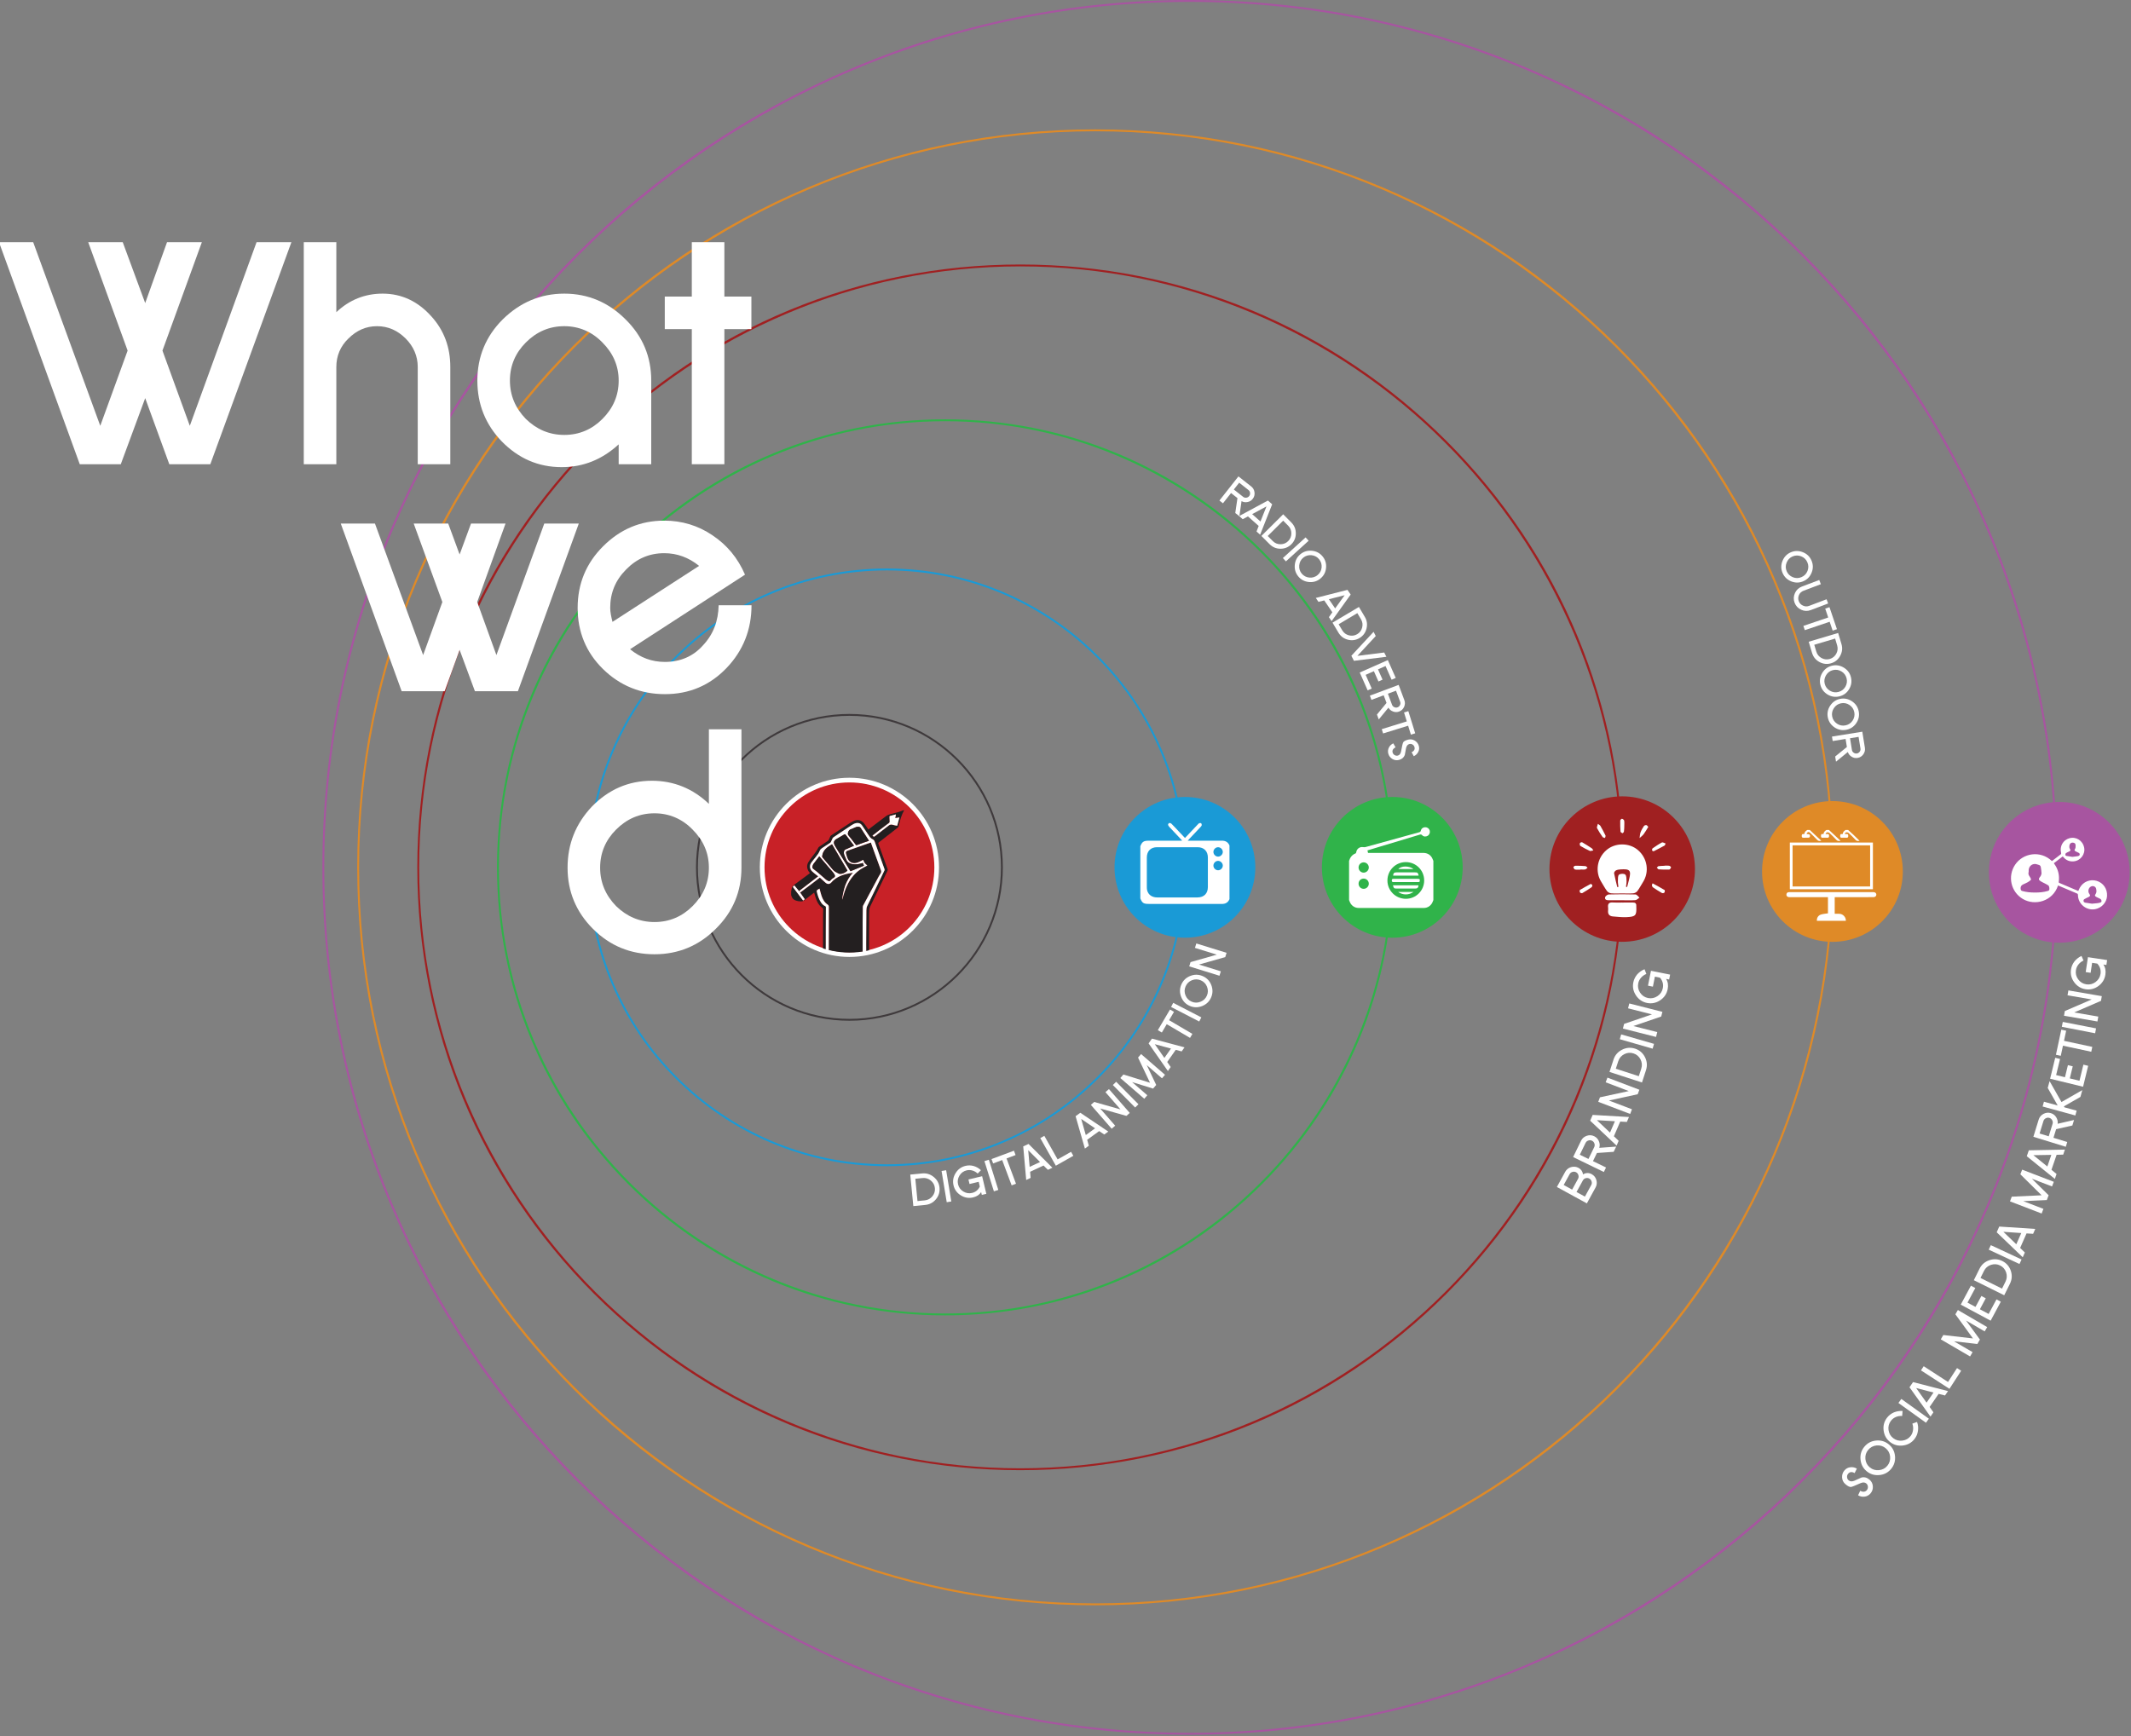 <?xml version="1.0" encoding="UTF-8" standalone="no"?>
<!DOCTYPE svg PUBLIC "-//W3C//DTD SVG 1.1//EN" "http://www.w3.org/Graphics/SVG/1.1/DTD/svg11.dtd">
<svg width="100%" height="100%" viewBox="0 0 1080 880" version="1.1" xmlns="http://www.w3.org/2000/svg" xmlns:xlink="http://www.w3.org/1999/xlink" xml:space="preserve" xmlns:serif="http://www.serif.com/" style="fill-rule:evenodd;clip-rule:evenodd;stroke-linejoin:round;stroke-miterlimit:2;">
    <rect x="0" y="0" width="1080" height="880" fill="#808080" stroke="none"/>
    <g transform="matrix(2.503,0,0,2.503,-10513.6,-81.332)">
        <g transform="matrix(1,0,0,1,4441.33,383.421)">
            <path d="M0,-350.548C-96.646,-350.548 -175.272,-271.917 -175.272,-175.266C-175.272,-78.624 -96.646,0 0,0C96.641,0 175.264,-78.624 175.264,-175.266C175.264,-271.917 96.641,-350.548 0,-350.548M0,0.38C-23.713,0.38 -46.716,-4.264 -68.372,-13.423C-89.288,-22.27 -108.073,-34.935 -124.205,-51.066C-140.336,-67.197 -153.001,-85.981 -161.848,-106.897C-171.008,-128.551 -175.652,-151.554 -175.652,-175.266C-175.652,-198.98 -171.008,-221.986 -161.848,-243.642C-153.001,-264.56 -140.336,-283.346 -124.205,-299.478C-108.073,-315.611 -89.288,-328.277 -68.372,-337.124C-46.717,-346.284 -23.713,-350.928 0,-350.928C23.711,-350.928 46.712,-346.284 68.367,-337.124C89.282,-328.277 108.066,-315.611 124.197,-299.478C140.329,-283.346 152.994,-264.56 161.84,-243.642C171,-221.986 175.644,-198.98 175.644,-175.266C175.644,-151.554 171,-128.551 161.84,-106.897C152.994,-85.981 140.329,-67.197 124.197,-51.066C108.066,-34.935 89.282,-22.27 68.367,-13.423C46.712,-4.264 23.711,0.38 0,0.38" style="fill:rgb(167,85,160);fill-rule:nonzero;"/>
        </g>
        <g transform="matrix(1,0,0,1,4422.18,357.216)">
            <path d="M0,-298.139C-82.196,-298.139 -149.067,-231.264 -149.067,-149.063C-149.067,-66.869 -82.196,0 0,0C82.192,0 149.061,-66.869 149.061,-149.063C149.061,-231.264 82.192,-298.139 0,-298.139M0,0.38C-20.175,0.38 -39.747,-3.571 -58.172,-11.364C-75.968,-18.891 -91.951,-29.666 -105.675,-43.391C-119.4,-57.116 -130.176,-73.098 -137.703,-90.893C-145.497,-109.317 -149.448,-128.888 -149.448,-149.063C-149.448,-169.24 -145.497,-188.813 -137.703,-207.239C-130.176,-225.036 -119.4,-241.019 -105.676,-254.745C-91.951,-268.471 -75.968,-279.247 -58.172,-286.774C-39.747,-294.567 -20.176,-298.519 0,-298.519C20.173,-298.519 39.744,-294.567 58.167,-286.774C75.963,-279.247 91.945,-268.471 105.669,-254.745C119.394,-241.019 130.169,-225.036 137.696,-207.239C145.489,-188.813 149.44,-169.24 149.44,-149.063C149.44,-128.889 145.489,-109.317 137.696,-90.893C130.169,-73.098 119.394,-57.116 105.669,-43.391C91.945,-29.666 75.962,-18.891 58.167,-11.364C39.744,-3.571 20.173,0.38 0,0.38" style="fill:rgb(223,138,39);fill-rule:nonzero;"/>
        </g>
        <g transform="matrix(1,0,0,1,4406.98,329.853)">
            <path d="M0,-243.413C-67.108,-243.413 -121.705,-188.813 -121.705,-121.701C-121.705,-54.595 -67.108,0 0,0C67.105,0 121.699,-54.595 121.699,-121.701C121.699,-188.813 67.105,-243.413 0,-243.413M0,0.38C-32.61,0.38 -63.268,-12.319 -86.327,-35.377C-109.386,-58.435 -122.085,-89.092 -122.085,-121.701C-122.085,-154.314 -109.386,-184.974 -86.327,-208.034C-63.269,-231.094 -32.61,-243.793 0,-243.793C32.608,-243.793 63.264,-231.094 86.322,-208.034C109.38,-184.974 122.08,-154.313 122.08,-121.701C122.08,-89.093 109.38,-58.435 86.322,-35.377C63.264,-12.319 32.607,0.38 0,0.38" style="fill:rgb(160,32,33);fill-rule:nonzero;"/>
        </g>
        <g transform="matrix(1,0,0,1,4391.77,298.5)">
            <path d="M0,-180.707C-49.82,-180.707 -90.352,-140.173 -90.352,-90.349C-90.352,-40.531 -49.82,-0 0,-0C49.818,-0 90.348,-40.531 90.348,-90.349C90.348,-140.173 49.818,-180.707 0,-180.707M0,0.38C-24.235,0.38 -47.021,-9.058 -64.158,-26.194C-81.294,-43.331 -90.732,-66.115 -90.732,-90.349C-90.732,-114.587 -81.294,-137.373 -64.158,-154.511C-47.021,-171.649 -24.236,-181.087 0,-181.087C24.233,-181.087 47.017,-171.649 64.154,-154.511C81.291,-137.373 90.729,-114.586 90.729,-90.349C90.729,-66.115 81.291,-43.331 64.154,-26.194C47.017,-9.058 24.233,0.38 0,0.38" style="fill:rgb(48,179,74);fill-rule:nonzero;"/>
        </g>
        <g transform="matrix(1,0,0,1,4379.99,268.287)">
            <path d="M0,-120.28C-33.161,-120.28 -60.139,-93.3 -60.139,-60.137C-60.139,-26.978 -33.161,0 0,0C33.16,0 60.137,-26.978 60.137,-60.137C60.137,-93.3 33.16,-120.28 0,-120.28M0,0.38C-33.37,0.38 -60.519,-26.768 -60.519,-60.137C-60.519,-93.51 -33.37,-120.66 0,-120.66C33.369,-120.66 60.517,-93.51 60.517,-60.137C60.517,-26.768 33.369,0.38 0,0.38" style="fill:rgb(26,154,214);fill-rule:nonzero;"/>
        </g>
        <g transform="matrix(1,0,0,1,4372.39,238.833)">
            <path d="M0,-61.371C-16.919,-61.371 -30.684,-47.605 -30.684,-30.684C-30.684,-13.765 -16.919,0 0,0C16.919,0 30.684,-13.765 30.684,-30.684C30.684,-47.605 16.919,-61.371 0,-61.371M0,0.38C-17.129,0.38 -31.064,-13.556 -31.064,-30.684C-31.064,-47.815 -17.129,-61.751 0,-61.751C17.129,-61.751 31.064,-47.815 31.064,-30.684C31.064,-13.556 17.129,0.38 0,0.38" style="fill:rgb(63,58,60);fill-rule:nonzero;"/>
        </g>
        <g transform="matrix(1.104,0,0,1.104,-476.992,-27.388)">
            <g transform="matrix(5.98,-6.888,6.888,5.98,4578.13,329.926)">
                <path d="M0.364,-0.493C0.361,-0.519 0.351,-0.541 0.335,-0.558C0.319,-0.575 0.298,-0.583 0.272,-0.583C0.246,-0.583 0.223,-0.574 0.205,-0.556C0.185,-0.537 0.176,-0.515 0.176,-0.489C0.176,-0.449 0.201,-0.417 0.25,-0.394L0.387,-0.331C0.436,-0.297 0.461,-0.246 0.461,-0.178C0.461,-0.125 0.442,-0.079 0.403,-0.041C0.364,-0.003 0.318,0.016 0.264,0.016C0.216,0.016 0.174,0 0.14,-0.03C0.104,-0.061 0.082,-0.101 0.073,-0.148L0.171,-0.175C0.175,-0.149 0.185,-0.127 0.2,-0.111C0.217,-0.093 0.239,-0.083 0.264,-0.083C0.29,-0.083 0.313,-0.093 0.332,-0.111C0.351,-0.13 0.361,-0.152 0.361,-0.178C0.361,-0.218 0.336,-0.249 0.287,-0.272C0.24,-0.293 0.203,-0.311 0.174,-0.326C0.145,-0.341 0.124,-0.352 0.112,-0.361C0.087,-0.378 0.075,-0.421 0.075,-0.489C0.075,-0.543 0.095,-0.589 0.133,-0.626C0.173,-0.664 0.219,-0.683 0.272,-0.683C0.321,-0.683 0.362,-0.667 0.396,-0.636C0.431,-0.605 0.453,-0.566 0.462,-0.518L0.364,-0.493Z" style="fill:white;fill-rule:nonzero;"/>
            </g>
            <g transform="matrix(5.756,-7.076,7.076,5.756,4581.31,326.293)">
                <path d="M0.633,-0.333C0.633,-0.402 0.609,-0.461 0.56,-0.51C0.51,-0.559 0.452,-0.583 0.383,-0.583C0.315,-0.583 0.256,-0.559 0.207,-0.51C0.158,-0.461 0.133,-0.402 0.133,-0.333C0.133,-0.265 0.158,-0.206 0.207,-0.157C0.256,-0.108 0.315,-0.083 0.383,-0.083C0.452,-0.083 0.51,-0.108 0.56,-0.157C0.609,-0.206 0.633,-0.265 0.633,-0.333ZM0.733,-0.333C0.733,-0.238 0.699,-0.156 0.63,-0.087C0.561,-0.019 0.479,0.016 0.383,0.016C0.288,0.016 0.205,-0.019 0.137,-0.087C0.068,-0.156 0.033,-0.238 0.033,-0.333C0.033,-0.429 0.068,-0.511 0.137,-0.58C0.206,-0.649 0.288,-0.683 0.383,-0.683C0.479,-0.683 0.561,-0.649 0.63,-0.58C0.699,-0.511 0.733,-0.429 0.733,-0.333Z" style="fill:white;fill-rule:nonzero;"/>
            </g>
            <g transform="matrix(5.491,-7.283,7.283,5.491,4585.71,320.873)">
                <path d="M0.598,-0.461C0.574,-0.498 0.543,-0.528 0.505,-0.55C0.467,-0.572 0.427,-0.583 0.383,-0.583C0.315,-0.583 0.256,-0.559 0.207,-0.51C0.158,-0.461 0.133,-0.402 0.133,-0.333C0.133,-0.265 0.158,-0.206 0.207,-0.157C0.256,-0.108 0.315,-0.083 0.383,-0.083C0.426,-0.083 0.467,-0.095 0.506,-0.118C0.543,-0.139 0.574,-0.168 0.598,-0.205L0.682,-0.15C0.649,-0.099 0.606,-0.059 0.552,-0.029C0.5,0.001 0.444,0.016 0.383,0.016C0.288,0.016 0.205,-0.019 0.137,-0.087C0.068,-0.156 0.033,-0.238 0.033,-0.333C0.033,-0.429 0.068,-0.511 0.137,-0.58C0.206,-0.649 0.288,-0.683 0.383,-0.683C0.443,-0.683 0.5,-0.668 0.554,-0.638C0.606,-0.607 0.649,-0.567 0.683,-0.515L0.598,-0.461Z" style="fill:white;fill-rule:nonzero;"/>
            </g>
            <g transform="matrix(5.319,-7.41,7.41,5.319,4589.55,315.749)">
                <rect x="0.075" y="-0.675" width="0.1" height="0.682" style="fill:white;fill-rule:nonzero;"/>
            </g>
            <g transform="matrix(5.165,-7.519,7.519,5.165,4590.83,313.989)">
                <path d="M0.3,-0.556L0.176,-0.217L0.423,-0.217L0.3,-0.556ZM0.505,0.007L0.459,-0.117L0.14,-0.117L0.094,0.007L-0.011,0.007L0.237,-0.675L0.363,-0.675L0.612,0.007L0.505,0.007Z" style="fill:white;fill-rule:nonzero;"/>
            </g>
            <g transform="matrix(4.96,-7.655,7.655,4.96,4593.88,309.547)">
                <path d="M0.075,0.007L0.075,-0.675L0.175,-0.675L0.175,-0.092L0.508,-0.092L0.508,0.007L0.075,0.007Z" style="fill:white;fill-rule:nonzero;"/>
            </g>
            <g transform="matrix(4.594,-7.88,7.88,4.594,4597.69,303.626)">
                <path d="M0.658,0.007L0.658,-0.427L0.468,0.007L0.365,0.007L0.175,-0.427L0.175,0.007L0.075,0.007L0.075,-0.675L0.176,-0.675L0.417,-0.125L0.658,-0.675L0.758,-0.675L0.758,0.007L0.658,0.007Z" style="fill:white;fill-rule:nonzero;"/>
            </g>
            <g transform="matrix(4.313,-8.037,8.037,4.313,4601.48,297.079)">
                <path d="M0.075,0.007L0.075,-0.675L0.508,-0.675L0.508,-0.575L0.175,-0.575L0.175,-0.392L0.425,-0.392L0.425,-0.292L0.175,-0.292L0.175,-0.092L0.508,-0.092L0.508,0.007L0.075,0.007Z" style="fill:white;fill-rule:nonzero;"/>
            </g>
            <g transform="matrix(4.052,-8.172,8.172,4.052,4603.99,292.429)">
                <path d="M0.575,-0.333C0.575,-0.4 0.551,-0.456 0.504,-0.504C0.456,-0.551 0.4,-0.575 0.333,-0.575L0.175,-0.575L0.175,-0.092L0.333,-0.092C0.4,-0.092 0.456,-0.116 0.504,-0.163C0.551,-0.211 0.575,-0.267 0.575,-0.333ZM0.675,-0.333C0.675,-0.24 0.641,-0.159 0.574,-0.092C0.507,-0.026 0.427,0.007 0.333,0.007L0.075,0.007L0.075,-0.675L0.333,-0.675C0.427,-0.675 0.507,-0.641 0.574,-0.574C0.641,-0.507 0.675,-0.427 0.675,-0.333Z" style="fill:white;fill-rule:nonzero;"/>
            </g>
            <g transform="matrix(3.858,-8.265,8.265,3.858,4606.8,286.704)">
                <rect x="0.075" y="-0.675" width="0.1" height="0.682" style="fill:white;fill-rule:nonzero;"/>
            </g>
            <g transform="matrix(3.687,-8.343,8.343,3.687,4607.73,284.759)">
                <path d="M0.3,-0.556L0.176,-0.217L0.423,-0.217L0.3,-0.556ZM0.505,0.007L0.459,-0.117L0.14,-0.117L0.094,0.007L-0.011,0.007L0.237,-0.675L0.363,-0.675L0.612,0.007L0.505,0.007Z" style="fill:white;fill-rule:nonzero;"/>
            </g>
            <g transform="matrix(3.268,-8.516,8.516,3.268,4610.91,277.464)">
                <path d="M0.658,0.007L0.658,-0.427L0.468,0.007L0.365,0.007L0.175,-0.427L0.175,0.007L0.075,0.007L0.075,-0.675L0.176,-0.675L0.417,-0.125L0.658,-0.675L0.758,-0.675L0.758,0.007L0.658,0.007Z" style="fill:white;fill-rule:nonzero;"/>
            </g>
            <g transform="matrix(2.962,-8.627,8.627,2.962,4613.61,270.384)">
                <path d="M0.3,-0.556L0.176,-0.217L0.423,-0.217L0.3,-0.556ZM0.505,0.007L0.459,-0.117L0.14,-0.117L0.094,0.007L-0.011,0.007L0.237,-0.675L0.363,-0.675L0.612,0.007L0.505,0.007Z" style="fill:white;fill-rule:nonzero;"/>
            </g>
            <g transform="matrix(2.689,-8.716,8.716,2.689,4615.38,265.242)">
                <path d="M0.533,-0.479C0.533,-0.505 0.524,-0.528 0.504,-0.547C0.486,-0.566 0.463,-0.575 0.438,-0.575L0.175,-0.575L0.175,-0.383L0.438,-0.383C0.464,-0.383 0.486,-0.393 0.505,-0.412C0.524,-0.431 0.533,-0.453 0.533,-0.479ZM0.523,0.007L0.356,-0.283L0.175,-0.283L0.175,0.007L0.075,0.007L0.075,-0.675L0.438,-0.675C0.491,-0.675 0.536,-0.655 0.575,-0.617C0.614,-0.578 0.633,-0.532 0.633,-0.479C0.633,-0.431 0.618,-0.389 0.586,-0.353C0.555,-0.316 0.516,-0.293 0.469,-0.286L0.639,0.007L0.523,0.007Z" style="fill:white;fill-rule:nonzero;"/>
            </g>
            <g transform="matrix(2.415,-8.796,8.796,2.415,4617.15,259.507)">
                <path d="M0.462,0.007L0.191,-0.263L0.175,-0.247L0.175,0.007L0.075,0.007L0.075,-0.675L0.175,-0.675L0.175,-0.388L0.462,-0.675L0.604,-0.675L0.262,-0.333L0.604,0.007L0.462,0.007Z" style="fill:white;fill-rule:nonzero;"/>
            </g>
            <g transform="matrix(2.157,-8.863,8.863,2.157,4618.59,254.243)">
                <path d="M0.075,0.007L0.075,-0.675L0.508,-0.675L0.508,-0.575L0.175,-0.575L0.175,-0.392L0.425,-0.392L0.425,-0.292L0.175,-0.292L0.175,-0.092L0.508,-0.092L0.508,0.007L0.075,0.007Z" style="fill:white;fill-rule:nonzero;"/>
            </g>
            <g transform="matrix(1.912,-8.919,8.919,1.912,4619.83,249.134)">
                <path d="M0.321,-0.575L0.321,0.007L0.221,0.007L0.221,-0.575L0.013,-0.575L0.013,-0.675L0.529,-0.675L0.529,-0.575L0.321,-0.575Z" style="fill:white;fill-rule:nonzero;"/>
            </g>
            <g transform="matrix(1.744,-8.953,8.953,1.744,4620.83,244.444)">
                <rect x="0.075" y="-0.675" width="0.1" height="0.682" style="fill:white;fill-rule:nonzero;"/>
            </g>
            <g transform="matrix(1.546,-8.99,8.99,1.546,4621.27,242.286)">
                <path d="M0.496,0.007L0.175,-0.485L0.175,0.007L0.075,0.007L0.075,-0.675L0.171,-0.675L0.492,-0.182L0.492,-0.675L0.592,-0.675L0.592,0.007L0.496,0.007Z" style="fill:white;fill-rule:nonzero;"/>
            </g>
            <g transform="matrix(1.36,-9.02,9.02,1.36,4622.24,236.461)">
                <path d="M0.598,-0.461C0.574,-0.498 0.543,-0.527 0.506,-0.549C0.467,-0.572 0.426,-0.583 0.383,-0.583C0.315,-0.583 0.256,-0.559 0.207,-0.51C0.158,-0.461 0.133,-0.402 0.133,-0.333C0.133,-0.265 0.158,-0.206 0.207,-0.157C0.256,-0.108 0.315,-0.083 0.383,-0.083C0.462,-0.083 0.527,-0.115 0.578,-0.178L0.578,-0.283L0.375,-0.283L0.375,-0.383L0.678,-0.383L0.678,0.007L0.578,0.007L0.578,-0.055C0.529,-0.008 0.464,0.016 0.383,0.016C0.288,0.016 0.205,-0.019 0.137,-0.087C0.068,-0.156 0.033,-0.238 0.033,-0.333C0.033,-0.429 0.068,-0.511 0.137,-0.58C0.206,-0.649 0.288,-0.683 0.383,-0.683C0.443,-0.683 0.5,-0.668 0.554,-0.638C0.606,-0.607 0.649,-0.567 0.683,-0.515L0.598,-0.461Z" style="fill:white;fill-rule:nonzero;"/>
            </g>
        </g>
        <g>
            <g transform="matrix(3.598,8.382,-8.382,3.598,4560.09,145.265)">
                <path d="M0.633,-0.333C0.633,-0.402 0.609,-0.461 0.56,-0.51C0.51,-0.559 0.452,-0.583 0.383,-0.583C0.315,-0.583 0.256,-0.559 0.207,-0.51C0.158,-0.461 0.133,-0.402 0.133,-0.333C0.133,-0.265 0.158,-0.206 0.207,-0.157C0.256,-0.108 0.315,-0.083 0.383,-0.083C0.452,-0.083 0.51,-0.108 0.56,-0.157C0.609,-0.206 0.633,-0.265 0.633,-0.333ZM0.733,-0.333C0.733,-0.238 0.699,-0.156 0.63,-0.087C0.561,-0.019 0.479,0.016 0.383,0.016C0.288,0.016 0.205,-0.019 0.137,-0.087C0.068,-0.156 0.033,-0.238 0.033,-0.333C0.033,-0.429 0.068,-0.511 0.137,-0.58C0.206,-0.649 0.288,-0.683 0.383,-0.683C0.479,-0.683 0.561,-0.649 0.63,-0.58C0.699,-0.511 0.733,-0.429 0.733,-0.333Z" style="fill:white;fill-rule:nonzero;"/>
            </g>
            <g transform="matrix(3.234,8.529,-8.529,3.234,4562.76,151.493)">
                <path d="M0.633,-0.263C0.633,-0.186 0.606,-0.12 0.551,-0.066C0.496,-0.012 0.431,0.016 0.354,0.016C0.278,0.016 0.212,-0.012 0.157,-0.066C0.103,-0.12 0.075,-0.186 0.075,-0.263L0.075,-0.675L0.175,-0.675L0.175,-0.263C0.175,-0.214 0.192,-0.171 0.227,-0.136C0.263,-0.101 0.305,-0.083 0.354,-0.083C0.403,-0.083 0.446,-0.101 0.48,-0.136C0.516,-0.171 0.533,-0.213 0.533,-0.263L0.533,-0.675L0.633,-0.675L0.633,-0.263Z" style="fill:white;fill-rule:nonzero;"/>
            </g>
            <g transform="matrix(2.923,8.64,-8.64,2.923,4564.96,157.318)">
                <path d="M0.321,-0.575L0.321,0.007L0.221,0.007L0.221,-0.575L0.013,-0.575L0.013,-0.675L0.529,-0.675L0.529,-0.575L0.321,-0.575Z" style="fill:white;fill-rule:nonzero;"/>
            </g>
            <g transform="matrix(2.606,8.741,-8.741,2.606,4566.49,161.784)">
                <path d="M0.575,-0.333C0.575,-0.4 0.551,-0.456 0.504,-0.504C0.456,-0.551 0.4,-0.575 0.333,-0.575L0.175,-0.575L0.175,-0.092L0.333,-0.092C0.4,-0.092 0.456,-0.116 0.504,-0.163C0.551,-0.211 0.575,-0.267 0.575,-0.333ZM0.675,-0.333C0.675,-0.24 0.641,-0.159 0.574,-0.092C0.507,-0.026 0.427,0.007 0.333,0.007L0.075,0.007L0.075,-0.675L0.333,-0.675C0.427,-0.675 0.507,-0.641 0.574,-0.574C0.641,-0.507 0.675,-0.427 0.675,-0.333Z" style="fill:white;fill-rule:nonzero;"/>
            </g>
            <g transform="matrix(2.225,8.846,-8.846,2.225,4568.28,167.77)">
                <path d="M0.633,-0.333C0.633,-0.402 0.609,-0.461 0.56,-0.51C0.51,-0.559 0.452,-0.583 0.383,-0.583C0.315,-0.583 0.256,-0.559 0.207,-0.51C0.158,-0.461 0.133,-0.402 0.133,-0.333C0.133,-0.265 0.158,-0.206 0.207,-0.157C0.256,-0.108 0.315,-0.083 0.383,-0.083C0.452,-0.083 0.51,-0.108 0.56,-0.157C0.609,-0.206 0.633,-0.265 0.633,-0.333ZM0.733,-0.333C0.733,-0.238 0.699,-0.156 0.63,-0.087C0.561,-0.019 0.479,0.016 0.383,0.016C0.288,0.016 0.205,-0.019 0.137,-0.087C0.068,-0.156 0.033,-0.238 0.033,-0.333C0.033,-0.429 0.068,-0.511 0.137,-0.58C0.206,-0.649 0.288,-0.683 0.383,-0.683C0.479,-0.683 0.561,-0.649 0.63,-0.58C0.699,-0.511 0.733,-0.429 0.733,-0.333Z" style="fill:white;fill-rule:nonzero;"/>
            </g>
            <g transform="matrix(1.825,8.937,-8.937,1.825,4569.94,174.343)">
                <path d="M0.633,-0.333C0.633,-0.402 0.609,-0.461 0.56,-0.51C0.51,-0.559 0.452,-0.583 0.383,-0.583C0.315,-0.583 0.256,-0.559 0.207,-0.51C0.158,-0.461 0.133,-0.402 0.133,-0.333C0.133,-0.265 0.158,-0.206 0.207,-0.157C0.256,-0.108 0.315,-0.083 0.383,-0.083C0.452,-0.083 0.51,-0.108 0.56,-0.157C0.609,-0.206 0.633,-0.265 0.633,-0.333ZM0.733,-0.333C0.733,-0.238 0.699,-0.156 0.63,-0.087C0.561,-0.019 0.479,0.016 0.383,0.016C0.288,0.016 0.205,-0.019 0.137,-0.087C0.068,-0.156 0.033,-0.238 0.033,-0.333C0.033,-0.429 0.068,-0.511 0.137,-0.58C0.206,-0.649 0.288,-0.683 0.383,-0.683C0.479,-0.683 0.561,-0.649 0.63,-0.58C0.699,-0.511 0.733,-0.429 0.733,-0.333Z" style="fill:white;fill-rule:nonzero;"/>
            </g>
            <g transform="matrix(1.448,9.006,-9.006,1.448,4571.29,180.979)">
                <path d="M0.533,-0.479C0.533,-0.505 0.524,-0.528 0.504,-0.547C0.486,-0.566 0.463,-0.575 0.438,-0.575L0.175,-0.575L0.175,-0.383L0.438,-0.383C0.464,-0.383 0.486,-0.393 0.505,-0.412C0.524,-0.431 0.533,-0.453 0.533,-0.479ZM0.523,0.007L0.356,-0.283L0.175,-0.283L0.175,0.007L0.075,0.007L0.075,-0.675L0.438,-0.675C0.491,-0.675 0.536,-0.655 0.575,-0.617C0.614,-0.578 0.633,-0.532 0.633,-0.479C0.633,-0.431 0.618,-0.389 0.586,-0.353C0.555,-0.316 0.516,-0.293 0.469,-0.286L0.639,0.007L0.523,0.007Z" style="fill:white;fill-rule:nonzero;"/>
            </g>
        </g>
        <g transform="matrix(1.112,0,0,1.112,-503.918,-26.887)">
            <g transform="matrix(4.382,-8,8,4.382,4519.06,273.131)">
                <path d="M0.517,-0.479C0.517,-0.505 0.507,-0.528 0.488,-0.547C0.469,-0.566 0.447,-0.575 0.421,-0.575L0.175,-0.575L0.175,-0.383L0.421,-0.383C0.447,-0.383 0.469,-0.393 0.488,-0.412C0.507,-0.431 0.517,-0.453 0.517,-0.479ZM0.533,-0.188C0.533,-0.214 0.524,-0.236 0.505,-0.255C0.486,-0.274 0.464,-0.283 0.438,-0.283L0.175,-0.283L0.175,-0.092L0.438,-0.092C0.463,-0.092 0.486,-0.101 0.504,-0.12C0.524,-0.139 0.533,-0.162 0.533,-0.188ZM0.633,-0.188C0.633,-0.134 0.614,-0.089 0.575,-0.05C0.536,-0.012 0.491,0.007 0.438,0.007L0.075,0.007L0.075,-0.675L0.421,-0.675C0.474,-0.675 0.52,-0.655 0.559,-0.617C0.597,-0.578 0.617,-0.532 0.617,-0.479C0.617,-0.42 0.593,-0.373 0.546,-0.338C0.604,-0.305 0.633,-0.254 0.633,-0.188Z" style="fill:white;fill-rule:nonzero;"/>
            </g>
            <g transform="matrix(3.991,-8.202,8.202,3.991,4522.18,267.433)">
                <path d="M0.533,-0.479C0.533,-0.505 0.524,-0.528 0.504,-0.547C0.486,-0.566 0.463,-0.575 0.438,-0.575L0.175,-0.575L0.175,-0.383L0.438,-0.383C0.464,-0.383 0.486,-0.393 0.505,-0.412C0.524,-0.431 0.533,-0.453 0.533,-0.479ZM0.523,0.007L0.356,-0.283L0.175,-0.283L0.175,0.007L0.075,0.007L0.075,-0.675L0.438,-0.675C0.491,-0.675 0.536,-0.655 0.575,-0.617C0.614,-0.578 0.633,-0.532 0.633,-0.479C0.633,-0.431 0.618,-0.389 0.586,-0.353C0.555,-0.316 0.516,-0.293 0.469,-0.286L0.639,0.007L0.523,0.007Z" style="fill:white;fill-rule:nonzero;"/>
            </g>
            <g transform="matrix(3.62,-8.372,8.372,3.62,4524.84,261.93)">
                <path d="M0.3,-0.556L0.176,-0.217L0.423,-0.217L0.3,-0.556ZM0.505,0.007L0.459,-0.117L0.14,-0.117L0.094,0.007L-0.011,0.007L0.237,-0.675L0.363,-0.675L0.612,0.007L0.505,0.007Z" style="fill:white;fill-rule:nonzero;"/>
            </g>
            <g transform="matrix(3.241,-8.526,8.526,3.241,4527.03,256.891)">
                <path d="M0.496,0.007L0.175,-0.485L0.175,0.007L0.075,0.007L0.075,-0.675L0.171,-0.675L0.492,-0.182L0.492,-0.675L0.592,-0.675L0.592,0.007L0.496,0.007Z" style="fill:white;fill-rule:nonzero;"/>
            </g>
            <g transform="matrix(2.821,-8.674,8.674,2.821,4529.21,251.175)">
                <path d="M0.575,-0.333C0.575,-0.4 0.551,-0.456 0.504,-0.504C0.456,-0.551 0.4,-0.575 0.333,-0.575L0.175,-0.575L0.175,-0.092L0.333,-0.092C0.4,-0.092 0.456,-0.116 0.504,-0.163C0.551,-0.211 0.575,-0.267 0.575,-0.333ZM0.675,-0.333C0.675,-0.24 0.641,-0.159 0.574,-0.092C0.507,-0.026 0.427,0.007 0.333,0.007L0.075,0.007L0.075,-0.675L0.333,-0.675C0.427,-0.675 0.507,-0.641 0.574,-0.574C0.641,-0.507 0.675,-0.427 0.675,-0.333Z" style="fill:white;fill-rule:nonzero;"/>
            </g>
            <g transform="matrix(2.525,-8.765,8.765,2.525,4531.17,245.025)">
                <rect x="0.075" y="-0.675" width="0.1" height="0.682" style="fill:white;fill-rule:nonzero;"/>
            </g>
            <g transform="matrix(2.243,-8.841,8.841,2.243,4531.81,242.898)">
                <path d="M0.496,0.007L0.175,-0.485L0.175,0.007L0.075,0.007L0.075,-0.675L0.171,-0.675L0.492,-0.182L0.492,-0.675L0.592,-0.675L0.592,0.007L0.496,0.007Z" style="fill:white;fill-rule:nonzero;"/>
            </g>
            <g transform="matrix(1.79,-8.944,8.944,1.79,4533.33,236.95)">
                <path d="M0.598,-0.461C0.574,-0.498 0.543,-0.527 0.506,-0.549C0.467,-0.572 0.426,-0.583 0.383,-0.583C0.315,-0.583 0.256,-0.559 0.207,-0.51C0.158,-0.461 0.133,-0.402 0.133,-0.333C0.133,-0.265 0.158,-0.206 0.207,-0.157C0.256,-0.108 0.315,-0.083 0.383,-0.083C0.462,-0.083 0.527,-0.115 0.578,-0.178L0.578,-0.283L0.375,-0.283L0.375,-0.383L0.678,-0.383L0.678,0.007L0.578,0.007L0.578,-0.055C0.529,-0.008 0.464,0.016 0.383,0.016C0.288,0.016 0.205,-0.019 0.137,-0.087C0.068,-0.156 0.033,-0.238 0.033,-0.333C0.033,-0.429 0.068,-0.511 0.137,-0.58C0.206,-0.649 0.288,-0.683 0.383,-0.683C0.443,-0.683 0.5,-0.668 0.554,-0.638C0.606,-0.607 0.649,-0.567 0.683,-0.515L0.598,-0.461Z" style="fill:white;fill-rule:nonzero;"/>
            </g>
        </g>
        <g>
            <g transform="matrix(7.164,5.645,-5.645,7.164,4446.81,133.384)">
                <path d="M0.533,-0.479C0.533,-0.505 0.524,-0.528 0.504,-0.547C0.486,-0.566 0.463,-0.575 0.438,-0.575L0.175,-0.575L0.175,-0.383L0.438,-0.383C0.464,-0.383 0.486,-0.393 0.505,-0.412C0.524,-0.431 0.533,-0.453 0.533,-0.479ZM0.523,0.007L0.356,-0.283L0.175,-0.283L0.175,0.007L0.075,0.007L0.075,-0.675L0.438,-0.675C0.491,-0.675 0.536,-0.655 0.575,-0.617C0.614,-0.578 0.633,-0.532 0.633,-0.479C0.633,-0.431 0.618,-0.389 0.586,-0.353C0.555,-0.316 0.516,-0.293 0.469,-0.286L0.639,0.007L0.523,0.007Z" style="fill:white;fill-rule:nonzero;"/>
            </g>
            <g transform="matrix(6.815,6.063,-6.063,6.815,4451.42,137.022)">
                <path d="M0.3,-0.556L0.176,-0.217L0.423,-0.217L0.3,-0.556ZM0.505,0.007L0.459,-0.117L0.14,-0.117L0.094,0.007L-0.011,0.007L0.237,-0.675L0.363,-0.675L0.612,0.007L0.505,0.007Z" style="fill:white;fill-rule:nonzero;"/>
            </g>
            <g transform="matrix(6.428,6.471,-6.471,6.428,4455.37,140.5)">
                <path d="M0.575,-0.333C0.575,-0.4 0.551,-0.456 0.504,-0.504C0.456,-0.551 0.4,-0.575 0.333,-0.575L0.175,-0.575L0.175,-0.092L0.333,-0.092C0.4,-0.092 0.456,-0.116 0.504,-0.163C0.551,-0.211 0.575,-0.267 0.575,-0.333ZM0.675,-0.333C0.675,-0.24 0.641,-0.159 0.574,-0.092C0.507,-0.026 0.427,0.007 0.333,0.007L0.075,0.007L0.075,-0.675L0.333,-0.675C0.427,-0.675 0.507,-0.641 0.574,-0.574C0.641,-0.507 0.675,-0.427 0.675,-0.333Z" style="fill:white;fill-rule:nonzero;"/>
            </g>
            <g transform="matrix(6.133,6.752,-6.752,6.133,4459.74,144.959)">
                <rect x="0.075" y="-0.675" width="0.1" height="0.682" style="fill:white;fill-rule:nonzero;"/>
            </g>
            <g transform="matrix(5.805,7.035,-7.035,5.805,4461.16,146.438)">
                <path d="M0.633,-0.333C0.633,-0.402 0.609,-0.461 0.56,-0.51C0.51,-0.559 0.452,-0.583 0.383,-0.583C0.315,-0.583 0.256,-0.559 0.207,-0.51C0.158,-0.461 0.133,-0.402 0.133,-0.333C0.133,-0.265 0.158,-0.206 0.207,-0.157C0.256,-0.108 0.315,-0.083 0.383,-0.083C0.452,-0.083 0.51,-0.108 0.56,-0.157C0.609,-0.206 0.633,-0.265 0.633,-0.333ZM0.733,-0.333C0.733,-0.238 0.699,-0.156 0.63,-0.087C0.561,-0.019 0.479,0.016 0.383,0.016C0.288,0.016 0.205,-0.019 0.137,-0.087C0.068,-0.156 0.033,-0.238 0.033,-0.333C0.033,-0.429 0.068,-0.511 0.137,-0.58C0.206,-0.649 0.288,-0.683 0.383,-0.683C0.479,-0.683 0.561,-0.649 0.63,-0.58C0.699,-0.511 0.733,-0.429 0.733,-0.333Z" style="fill:white;fill-rule:nonzero;"/>
            </g>
            <g transform="matrix(5.139,7.536,-7.536,5.139,4466.93,153.635)">
                <path d="M0.3,-0.556L0.176,-0.217L0.423,-0.217L0.3,-0.556ZM0.505,0.007L0.459,-0.117L0.14,-0.117L0.094,0.007L-0.011,0.007L0.237,-0.675L0.363,-0.675L0.612,0.007L0.505,0.007Z" style="fill:white;fill-rule:nonzero;"/>
            </g>
            <g transform="matrix(4.659,7.842,-7.842,4.659,4469.91,157.971)">
                <path d="M0.575,-0.333C0.575,-0.4 0.551,-0.456 0.504,-0.504C0.456,-0.551 0.4,-0.575 0.333,-0.575L0.175,-0.575L0.175,-0.092L0.333,-0.092C0.4,-0.092 0.456,-0.116 0.504,-0.163C0.551,-0.211 0.575,-0.267 0.575,-0.333ZM0.675,-0.333C0.675,-0.24 0.641,-0.159 0.574,-0.092C0.507,-0.026 0.427,0.007 0.333,0.007L0.075,0.007L0.075,-0.675L0.333,-0.675C0.427,-0.675 0.507,-0.641 0.574,-0.574C0.641,-0.507 0.675,-0.427 0.675,-0.333Z" style="fill:white;fill-rule:nonzero;"/>
            </g>
            <g transform="matrix(4.161,8.117,-8.117,4.161,4473.09,163.347)">
                <path d="M0.363,0.007L0.237,0.007L-0.011,-0.675L0.094,-0.675L0.3,-0.111L0.505,-0.675L0.612,-0.675L0.363,0.007Z" style="fill:white;fill-rule:nonzero;"/>
            </g>
            <g transform="matrix(3.696,8.339,-8.339,3.696,4475.5,168.042)">
                <path d="M0.075,0.007L0.075,-0.675L0.508,-0.675L0.508,-0.575L0.175,-0.575L0.175,-0.392L0.425,-0.392L0.425,-0.292L0.175,-0.292L0.175,-0.092L0.508,-0.092L0.508,0.007L0.075,0.007Z" style="fill:white;fill-rule:nonzero;"/>
            </g>
            <g transform="matrix(3.193,8.544,-8.544,3.193,4477.59,172.711)">
                <path d="M0.533,-0.479C0.533,-0.505 0.524,-0.528 0.504,-0.547C0.486,-0.566 0.463,-0.575 0.438,-0.575L0.175,-0.575L0.175,-0.383L0.438,-0.383C0.464,-0.383 0.486,-0.393 0.505,-0.412C0.524,-0.431 0.533,-0.453 0.533,-0.479ZM0.523,0.007L0.356,-0.283L0.175,-0.283L0.175,0.007L0.075,0.007L0.075,-0.675L0.438,-0.675C0.491,-0.675 0.536,-0.655 0.575,-0.617C0.614,-0.578 0.633,-0.532 0.633,-0.479C0.633,-0.431 0.618,-0.389 0.586,-0.353C0.555,-0.316 0.516,-0.293 0.469,-0.286L0.639,0.007L0.523,0.007Z" style="fill:white;fill-rule:nonzero;"/>
            </g>
            <g transform="matrix(2.699,8.713,-8.713,2.699,4479.64,178.217)">
                <path d="M0.321,-0.575L0.321,0.007L0.221,0.007L0.221,-0.575L0.013,-0.575L0.013,-0.675L0.529,-0.675L0.529,-0.575L0.321,-0.575Z" style="fill:white;fill-rule:nonzero;"/>
            </g>
            <g transform="matrix(2.256,8.838,-8.838,2.256,4481.04,182.724)">
                <path d="M0.364,-0.493C0.361,-0.519 0.351,-0.541 0.335,-0.558C0.319,-0.575 0.298,-0.583 0.272,-0.583C0.246,-0.583 0.223,-0.574 0.205,-0.556C0.185,-0.537 0.176,-0.515 0.176,-0.489C0.176,-0.449 0.201,-0.417 0.25,-0.394L0.387,-0.331C0.436,-0.297 0.461,-0.246 0.461,-0.178C0.461,-0.125 0.442,-0.079 0.403,-0.041C0.364,-0.003 0.318,0.016 0.264,0.016C0.216,0.016 0.174,0 0.14,-0.03C0.104,-0.061 0.082,-0.101 0.073,-0.148L0.171,-0.175C0.175,-0.149 0.185,-0.127 0.2,-0.111C0.217,-0.093 0.239,-0.083 0.264,-0.083C0.29,-0.083 0.313,-0.093 0.332,-0.111C0.351,-0.13 0.361,-0.152 0.361,-0.178C0.361,-0.218 0.336,-0.249 0.287,-0.272C0.24,-0.293 0.203,-0.311 0.174,-0.326C0.145,-0.341 0.124,-0.352 0.112,-0.361C0.087,-0.378 0.075,-0.421 0.075,-0.489C0.075,-0.543 0.095,-0.589 0.133,-0.626C0.173,-0.664 0.219,-0.683 0.272,-0.683C0.321,-0.683 0.362,-0.667 0.396,-0.636C0.431,-0.605 0.453,-0.566 0.462,-0.518L0.364,-0.493Z" style="fill:white;fill-rule:nonzero;"/>
            </g>
        </g>
        <g transform="matrix(1.028,-0.073,0.073,1.028,-136.671,312.452)">
            <g transform="matrix(9.118,-0.24,0.24,9.118,4378.53,276.2)">
                <path d="M0.575,-0.333C0.575,-0.4 0.551,-0.456 0.504,-0.504C0.456,-0.551 0.4,-0.575 0.333,-0.575L0.175,-0.575L0.175,-0.092L0.333,-0.092C0.4,-0.092 0.456,-0.116 0.504,-0.163C0.551,-0.211 0.575,-0.267 0.575,-0.333ZM0.675,-0.333C0.675,-0.24 0.641,-0.159 0.574,-0.092C0.507,-0.026 0.427,0.007 0.333,0.007L0.075,0.007L0.075,-0.675L0.333,-0.675C0.427,-0.675 0.507,-0.641 0.574,-0.574C0.641,-0.507 0.675,-0.427 0.675,-0.333Z" style="fill:white;fill-rule:nonzero;"/>
            </g>
            <g transform="matrix(9.082,-0.847,0.847,9.082,4385.13,275.951)">
                <rect x="0.075" y="-0.675" width="0.1" height="0.682" style="fill:white;fill-rule:nonzero;"/>
            </g>
            <g transform="matrix(9.001,-1.48,1.48,9.001,4387.58,275.798)">
                <path d="M0.598,-0.461C0.574,-0.498 0.543,-0.527 0.506,-0.549C0.467,-0.572 0.426,-0.583 0.383,-0.583C0.315,-0.583 0.256,-0.559 0.207,-0.51C0.158,-0.461 0.133,-0.402 0.133,-0.333C0.133,-0.265 0.158,-0.206 0.207,-0.157C0.256,-0.108 0.315,-0.083 0.383,-0.083C0.462,-0.083 0.527,-0.115 0.578,-0.178L0.578,-0.283L0.375,-0.283L0.375,-0.383L0.678,-0.383L0.678,0.007L0.578,0.007L0.578,-0.055C0.529,-0.008 0.464,0.016 0.383,0.016C0.288,0.016 0.205,-0.019 0.137,-0.087C0.068,-0.156 0.033,-0.238 0.033,-0.333C0.033,-0.429 0.068,-0.511 0.137,-0.58C0.206,-0.649 0.288,-0.683 0.383,-0.683C0.443,-0.683 0.5,-0.668 0.554,-0.638C0.606,-0.607 0.649,-0.567 0.683,-0.515L0.598,-0.461Z" style="fill:white;fill-rule:nonzero;"/>
            </g>
            <g transform="matrix(8.875,-2.105,2.105,8.875,4394.53,274.567)">
                <rect x="0.075" y="-0.675" width="0.1" height="0.682" style="fill:white;fill-rule:nonzero;"/>
            </g>
            <g transform="matrix(8.749,-2.58,2.58,8.749,4396.82,274.059)">
                <path d="M0.321,-0.575L0.321,0.007L0.221,0.007L0.221,-0.575L0.013,-0.575L0.013,-0.675L0.529,-0.675L0.529,-0.575L0.321,-0.575Z" style="fill:white;fill-rule:nonzero;"/>
            </g>
            <g transform="matrix(8.517,-3.266,3.266,8.517,4401.77,272.601)">
                <path d="M0.3,-0.556L0.176,-0.217L0.423,-0.217L0.3,-0.556ZM0.505,0.007L0.459,-0.117L0.14,-0.117L0.094,0.007L-0.011,0.007L0.237,-0.675L0.363,-0.675L0.612,0.007L0.505,0.007Z" style="fill:white;fill-rule:nonzero;"/>
            </g>
            <g transform="matrix(8.243,-3.906,3.906,8.243,4407.06,270.544)">
                <path d="M0.075,0.007L0.075,-0.675L0.175,-0.675L0.175,-0.092L0.508,-0.092L0.508,0.007L0.075,0.007Z" style="fill:white;fill-rule:nonzero;"/>
            </g>
            <g transform="matrix(7.74,-4.827,4.827,7.74,4413.69,267.252)">
                <path d="M0.3,-0.556L0.176,-0.217L0.423,-0.217L0.3,-0.556ZM0.505,0.007L0.459,-0.117L0.14,-0.117L0.094,0.007L-0.011,0.007L0.237,-0.675L0.363,-0.675L0.612,0.007L0.505,0.007Z" style="fill:white;fill-rule:nonzero;"/>
            </g>
            <g transform="matrix(7.28,-5.496,5.496,7.28,4418.58,264.203)">
                <path d="M0.496,0.007L0.175,-0.485L0.175,0.007L0.075,0.007L0.075,-0.675L0.171,-0.675L0.492,-0.182L0.492,-0.675L0.592,-0.675L0.592,0.007L0.496,0.007Z" style="fill:white;fill-rule:nonzero;"/>
            </g>
            <g transform="matrix(6.916,-5.948,5.948,6.916,4423.5,260.408)">
                <rect x="0.075" y="-0.675" width="0.1" height="0.682" style="fill:white;fill-rule:nonzero;"/>
            </g>
            <g transform="matrix(6.445,-6.455,6.455,6.445,4425.44,258.86)">
                <path d="M0.658,0.007L0.658,-0.427L0.468,0.007L0.365,0.007L0.175,-0.427L0.175,0.007L0.075,0.007L0.075,-0.675L0.176,-0.675L0.417,-0.125L0.658,-0.675L0.758,-0.675L0.758,0.007L0.658,0.007Z" style="fill:white;fill-rule:nonzero;"/>
            </g>
            <g transform="matrix(5.756,-7.076,7.076,5.756,4431,253.194)">
                <path d="M0.3,-0.556L0.176,-0.217L0.423,-0.217L0.3,-0.556ZM0.505,0.007L0.459,-0.117L0.14,-0.117L0.094,0.007L-0.011,0.007L0.237,-0.675L0.363,-0.675L0.612,0.007L0.505,0.007Z" style="fill:white;fill-rule:nonzero;"/>
            </g>
            <g transform="matrix(5.168,-7.516,7.516,5.168,4434.59,248.75)">
                <path d="M0.321,-0.575L0.321,0.007L0.221,0.007L0.221,-0.575L0.013,-0.575L0.013,-0.675L0.529,-0.675L0.529,-0.575L0.321,-0.575Z" style="fill:white;fill-rule:nonzero;"/>
            </g>
            <g transform="matrix(4.751,-7.787,7.787,4.751,4437.4,244.593)">
                <rect x="0.075" y="-0.675" width="0.1" height="0.682" style="fill:white;fill-rule:nonzero;"/>
            </g>
            <g transform="matrix(4.187,-8.104,8.104,4.187,4438.75,242.523)">
                <path d="M0.633,-0.333C0.633,-0.402 0.609,-0.461 0.56,-0.51C0.51,-0.559 0.452,-0.583 0.383,-0.583C0.315,-0.583 0.256,-0.559 0.207,-0.51C0.158,-0.461 0.133,-0.402 0.133,-0.333C0.133,-0.265 0.158,-0.206 0.207,-0.157C0.256,-0.108 0.315,-0.083 0.383,-0.083C0.452,-0.083 0.51,-0.108 0.56,-0.157C0.609,-0.206 0.633,-0.265 0.633,-0.333ZM0.733,-0.333C0.733,-0.238 0.699,-0.156 0.63,-0.087C0.561,-0.019 0.479,0.016 0.383,0.016C0.288,0.016 0.205,-0.019 0.137,-0.087C0.068,-0.156 0.033,-0.238 0.033,-0.333C0.033,-0.429 0.068,-0.511 0.137,-0.58C0.206,-0.649 0.288,-0.683 0.383,-0.683C0.479,-0.683 0.561,-0.649 0.63,-0.58C0.699,-0.511 0.733,-0.429 0.733,-0.333Z" style="fill:white;fill-rule:nonzero;"/>
            </g>
            <g transform="matrix(3.31,-8.5,8.5,3.31,4442.11,235.969)">
                <path d="M0.496,0.007L0.175,-0.485L0.175,0.007L0.075,0.007L0.075,-0.675L0.171,-0.675L0.492,-0.182L0.492,-0.675L0.592,-0.675L0.592,0.007L0.496,0.007Z" style="fill:white;fill-rule:nonzero;"/>
            </g>
        </g>
        <g transform="matrix(1,0,0,1,3972.67,0)">
            <g transform="matrix(1,0,0,1,156.691,-98.65)">
                <g transform="matrix(65.929,0,0,65.929,71.562,224.695)">
                    <path d="M0.638,0.007L0.512,0.007L0.438,-0.196L0.363,0.007L0.237,0.007L-0.011,-0.675L0.094,-0.675L0.3,-0.111L0.384,-0.342L0.263,-0.675L0.369,-0.675L0.438,-0.488L0.505,-0.675L0.612,-0.675L0.491,-0.342L0.575,-0.111L0.78,-0.675L0.887,-0.675L0.638,0.007Z" style="fill:white;fill-rule:nonzero;"/>
                </g>
                <g transform="matrix(65.929,0,0,65.929,127.602,224.695)">
                    <path d="M0.425,0.007L0.425,-0.292C0.425,-0.325 0.412,-0.355 0.388,-0.379C0.363,-0.404 0.334,-0.417 0.3,-0.417C0.266,-0.417 0.237,-0.404 0.212,-0.379C0.187,-0.355 0.175,-0.325 0.175,-0.292L0.175,0.007L0.075,0.007L0.075,-0.675L0.175,-0.675L0.175,-0.46C0.215,-0.498 0.263,-0.517 0.317,-0.517C0.376,-0.517 0.426,-0.493 0.467,-0.447C0.506,-0.404 0.525,-0.352 0.525,-0.292L0.525,0.007L0.425,0.007Z" style="fill:white;fill-rule:nonzero;"/>
                </g>
                <g transform="matrix(65.929,0,0,65.929,165.518,224.695)">
                    <path d="M0.467,-0.25C0.467,-0.295 0.45,-0.334 0.417,-0.367C0.385,-0.4 0.345,-0.417 0.3,-0.417C0.254,-0.417 0.215,-0.4 0.182,-0.367C0.15,-0.335 0.133,-0.296 0.133,-0.25C0.133,-0.204 0.15,-0.165 0.182,-0.132C0.215,-0.1 0.254,-0.083 0.3,-0.083C0.346,-0.083 0.385,-0.1 0.417,-0.132C0.45,-0.165 0.467,-0.204 0.467,-0.25ZM0.467,0.007L0.467,-0.054C0.417,-0.008 0.359,0.016 0.292,0.016C0.22,0.016 0.159,-0.011 0.108,-0.063C0.058,-0.115 0.033,-0.177 0.033,-0.25C0.033,-0.323 0.059,-0.386 0.111,-0.438C0.164,-0.49 0.227,-0.517 0.3,-0.517C0.373,-0.517 0.436,-0.49 0.488,-0.438C0.541,-0.386 0.567,-0.323 0.567,-0.25L0.567,0.007L0.467,0.007Z" style="fill:white;fill-rule:nonzero;"/>
                </g>
                <g transform="matrix(65.929,0,0,65.929,204.785,224.695)">
                    <path d="M0.196,-0.408L0.196,0.007L0.096,0.007L0.096,-0.408L0.013,-0.408L0.013,-0.508L0.096,-0.508L0.096,-0.675L0.196,-0.675L0.196,-0.508L0.279,-0.508L0.279,-0.408L0.196,-0.408Z" style="fill:white;fill-rule:nonzero;"/>
                </g>
            </g>
            <g transform="matrix(1,0,0,1,57.527,-52.678)">
                <g transform="matrix(65.929,0,0,65.929,239.926,224.695)">
                    <path d="M0.533,0.007L0.401,0.007L0.354,-0.12L0.308,0.007L0.176,0.007L-0.011,-0.508L0.094,-0.508L0.242,-0.104L0.301,-0.267L0.213,-0.508L0.319,-0.508L0.354,-0.413L0.389,-0.508L0.495,-0.508L0.408,-0.267L0.467,-0.104L0.614,-0.508L0.72,-0.508L0.533,0.007Z" style="fill:white;fill-rule:nonzero;"/>
                </g>
                <g transform="matrix(65.929,0,0,65.929,284.988,224.695)">
                    <path d="M0.406,-0.378C0.374,-0.404 0.338,-0.417 0.299,-0.417C0.253,-0.417 0.214,-0.4 0.182,-0.367C0.149,-0.334 0.133,-0.295 0.133,-0.249C0.133,-0.236 0.136,-0.222 0.14,-0.206L0.406,-0.378ZM0.567,-0.257C0.567,-0.182 0.541,-0.117 0.49,-0.064C0.439,-0.011 0.376,0.016 0.301,0.016C0.227,0.016 0.163,-0.01 0.111,-0.061C0.059,-0.112 0.033,-0.175 0.033,-0.249C0.033,-0.323 0.059,-0.386 0.111,-0.438C0.163,-0.49 0.225,-0.517 0.299,-0.517C0.353,-0.517 0.403,-0.502 0.447,-0.472C0.492,-0.442 0.525,-0.402 0.547,-0.351L0.194,-0.122C0.226,-0.096 0.261,-0.083 0.301,-0.083C0.348,-0.083 0.388,-0.1 0.418,-0.134C0.45,-0.168 0.465,-0.209 0.466,-0.257L0.567,-0.257Z" style="fill:white;fill-rule:nonzero;"/>
                </g>
            </g>
            <g>
                <g transform="matrix(65.929,0,0,65.929,340.475,224.695)">
                    <path d="M0.467,-0.25C0.467,-0.295 0.45,-0.334 0.417,-0.367C0.385,-0.4 0.345,-0.417 0.3,-0.417C0.254,-0.417 0.215,-0.4 0.182,-0.367C0.15,-0.335 0.133,-0.296 0.133,-0.25C0.133,-0.204 0.15,-0.165 0.182,-0.132C0.215,-0.1 0.254,-0.083 0.3,-0.083C0.346,-0.083 0.385,-0.1 0.417,-0.132C0.45,-0.165 0.467,-0.204 0.467,-0.25ZM0.567,-0.25C0.567,-0.177 0.541,-0.114 0.488,-0.062C0.436,-0.01 0.373,0.016 0.3,0.016C0.226,0.016 0.163,-0.01 0.111,-0.062C0.059,-0.114 0.033,-0.177 0.033,-0.25C0.033,-0.323 0.058,-0.385 0.108,-0.438C0.159,-0.49 0.22,-0.517 0.292,-0.517C0.359,-0.517 0.418,-0.493 0.467,-0.446L0.467,-0.675L0.567,-0.675L0.567,-0.25Z" style="fill:white;fill-rule:nonzero;"/>
                </g>
                <g transform="matrix(65.929,0,0,65.929,379.742,224.695)">
                    <path d="M0.467,-0.25C0.467,-0.295 0.45,-0.334 0.417,-0.367C0.385,-0.4 0.345,-0.417 0.3,-0.417C0.254,-0.417 0.215,-0.4 0.182,-0.367C0.15,-0.335 0.133,-0.296 0.133,-0.25C0.133,-0.204 0.15,-0.165 0.182,-0.132C0.215,-0.1 0.254,-0.083 0.3,-0.083C0.346,-0.083 0.385,-0.1 0.417,-0.132C0.45,-0.165 0.467,-0.204 0.467,-0.25ZM0.567,-0.25C0.567,-0.177 0.541,-0.114 0.488,-0.062C0.436,-0.01 0.373,0.016 0.3,0.016C0.226,0.016 0.163,-0.01 0.111,-0.062C0.059,-0.114 0.033,-0.177 0.033,-0.25C0.033,-0.323 0.059,-0.386 0.111,-0.438C0.164,-0.49 0.227,-0.517 0.3,-0.517C0.373,-0.517 0.436,-0.49 0.488,-0.438C0.541,-0.386 0.567,-0.323 0.567,-0.25Z" style="fill:white;fill-rule:nonzero;"/>
                </g>
            </g>
        </g>
        <g transform="matrix(0,-1,-1,0,4372.39,190.954)">
            <path d="M-17.193,-17.193C-7.697,-17.193 0.001,-9.494 0.001,0.001C0.001,9.496 -7.697,17.193 -17.193,17.193C-26.688,17.193 -34.387,9.496 -34.387,0.001C-34.387,-9.494 -26.688,-17.193 -17.193,-17.193" style="fill:rgb(200,33,39);"/>
        </g>
        <g transform="matrix(1,0,0,1,4372.39,224.391)">
            <path d="M0,-32.487C-8.957,-32.487 -16.243,-25.2 -16.243,-16.243C-16.243,-7.287 -8.957,0 0,0C8.956,0 16.243,-7.287 16.243,-16.243C16.243,-25.2 8.956,-32.487 0,-32.487M0,1.9C-10.004,1.9 -18.143,-6.239 -18.143,-16.243C-18.143,-26.248 -10.004,-34.387 0,-34.387C10.004,-34.387 18.143,-26.248 18.143,-16.243C18.143,-6.239 10.004,1.9 0,1.9" style="fill:white;fill-rule:nonzero;"/>
        </g>
        <g transform="matrix(1,0,0,1,3972.67,0)">
            <clipPath id="_clip1">
                <path d="M382.465,208.148C382.465,217.678 390.19,225.405 399.722,225.405C409.253,225.405 416.98,217.678 416.98,208.148C416.98,198.616 409.253,190.889 399.722,190.889C390.19,190.889 382.465,198.616 382.465,208.148Z" clip-rule="nonzero"/>
            </clipPath>
            <g clip-path="url(#_clip1)">
                <g transform="matrix(0,-1,-1,0,399.723,190.954)">
                    <path d="M-17.193,-17.193C-7.697,-17.193 0.001,-9.494 0.001,0.001C0.001,9.496 -7.697,17.193 -17.193,17.193C-26.688,17.193 -34.387,9.496 -34.387,0.001C-34.387,-9.494 -26.688,-17.193 -17.193,-17.193" style="fill:rgb(200,33,39);"/>
                </g>
                <g transform="matrix(1,0,0,1,404.39,254.314)">
                    <path d="M0,-52.591C0.289,-52.321 0.289,-52.319 0.565,-52.535C1.455,-53.22 2.351,-53.9 3.23,-54.599C3.518,-54.829 3.788,-54.9 4.145,-54.771C4.416,-54.674 4.711,-54.652 5.004,-54.597C5.158,-55.172 5.304,-55.714 5.456,-56.273C5.157,-56.225 4.89,-56.183 4.602,-56.138C4.653,-56.398 4.7,-56.629 4.75,-56.881C4.679,-56.869 4.633,-56.863 4.589,-56.851C4.252,-56.764 3.919,-56.669 3.579,-56.59C3.473,-56.567 3.44,-56.526 3.445,-56.42C3.46,-56.084 3.463,-55.747 3.482,-55.41C3.486,-55.3 3.448,-55.232 3.362,-55.169C2.652,-54.635 1.942,-54.101 1.234,-53.562C0.819,-53.244 0.412,-52.917 0,-52.591M-14.669,-41.09C-14.618,-41.114 -14.562,-41.13 -14.517,-41.163C-13.696,-41.779 -12.874,-42.396 -12.057,-43.018C-11.596,-43.368 -11.142,-43.724 -10.662,-44.096C-10.3,-43.771 -9.937,-43.457 -9.588,-43.127C-9.118,-42.683 -8.689,-42.696 -8.267,-43.18C-8.14,-43.325 -8.009,-43.467 -7.862,-43.591C-6.746,-44.536 -5.392,-44.861 -3.952,-45.084C-4.666,-44.322 -5.138,-43.463 -5.497,-42.531C-5.85,-41.609 -6.167,-39.927 -6.104,-39.623C-6.085,-39.699 -6.071,-39.755 -6.059,-39.81C-5.816,-40.845 -5.484,-41.847 -4.996,-42.794C-4.355,-44.035 -3.493,-45.083 -2.31,-45.84C-1.892,-46.106 -1.444,-46.322 -1.046,-46.542C-1.204,-46.684 -1.422,-46.826 -1.565,-47.02C-1.71,-47.214 -1.782,-47.461 -1.889,-47.69C-1.986,-47.634 -2.096,-47.566 -2.211,-47.51C-2.494,-47.375 -2.772,-47.216 -3.071,-47.12C-3.914,-46.841 -4.646,-47.127 -5.022,-47.913C-5.2,-48.284 -5.287,-48.699 -5.4,-49.1C-5.437,-49.236 -5.281,-49.461 -5.141,-49.511C-3.775,-49.991 -2.411,-50.472 -1.044,-50.952C-0.809,-51.035 -0.57,-51.111 -0.328,-51.193C-0.227,-50.914 -0.137,-50.652 -0.041,-50.391C0.541,-48.789 1.12,-47.186 1.709,-45.586C1.792,-45.361 1.786,-45.165 1.656,-44.964C1.523,-44.763 1.396,-44.559 1.28,-44.346C0.22,-42.373 -0.838,-40.399 -1.893,-38.422C-1.928,-38.359 -1.949,-38.283 -1.95,-38.212C-1.966,-37.151 -1.992,-36.092 -1.993,-35.033C-1.994,-31.638 -1.988,-28.243 -1.983,-24.849C-1.983,-24.393 -1.979,-23.937 -1.978,-23.482C-1.969,-20.762 -1.961,-18.043 -1.952,-15.323C-1.95,-14.456 -1.949,-13.588 -1.946,-12.721C-1.943,-10.189 -1.932,-7.655 -1.931,-5.124C-1.931,-3.142 -1.936,-1.16 -1.943,0.82C-1.944,1.592 -1.956,2.362 -1.963,3.133C-1.964,3.382 -1.963,3.632 -1.963,3.91C-4.256,3.931 -6.506,3.951 -8.769,3.973C-8.775,3.925 -8.784,3.871 -8.785,3.82C-8.806,2.391 -8.835,0.963 -8.847,-0.466C-8.862,-2.265 -8.864,-4.064 -8.871,-5.863C-8.875,-7.33 -8.882,-8.798 -8.879,-10.264C-8.879,-14.28 -8.875,-18.297 -8.871,-22.313C-8.867,-24.385 -8.862,-26.456 -8.861,-28.529C-8.856,-31.721 -8.855,-34.913 -8.844,-38.103C-8.842,-38.347 -8.892,-38.5 -9.112,-38.646C-9.749,-39.073 -10.095,-39.722 -10.329,-40.429C-10.48,-40.893 -10.591,-41.373 -10.725,-41.863C-10.863,-41.781 -11.013,-41.7 -11.151,-41.603C-11.26,-41.529 -11.316,-41.415 -11.283,-41.282C-11.098,-40.509 -10.878,-39.75 -10.433,-39.08C-10.214,-38.748 -9.942,-38.469 -9.572,-38.31C-9.458,-38.261 -9.429,-38.202 -9.43,-38.085C-9.44,-36.729 -9.444,-35.377 -9.449,-34.021C-9.454,-32.314 -9.457,-30.605 -9.458,-28.897C-9.463,-26.032 -9.463,-23.167 -9.464,-20.304C-9.466,-18.246 -9.468,-16.19 -9.47,-14.133C-9.473,-11.623 -9.477,-9.112 -9.482,-6.599C-9.484,-4.667 -9.487,-2.732 -9.491,-0.801C-9.494,0.917 -9.497,2.636 -9.498,4.355L-9.498,4.507C-9.198,4.507 -8.92,4.5 -8.643,4.507C-7.478,4.539 -6.312,4.576 -5.146,4.602C-3.895,4.627 -2.642,4.638 -1.391,4.657C-1.312,4.657 -1.234,4.643 -1.126,4.636L-1.126,3.534C-1.126,2.367 -1.125,1.2 -1.126,0.032C-1.13,-0.797 -1.135,-1.626 -1.139,-2.455C-1.148,-4.689 -1.157,-6.921 -1.169,-9.153C-1.18,-10.989 -1.191,-12.827 -1.202,-14.662C-1.214,-16.504 -1.224,-18.346 -1.234,-20.188C-1.246,-22.222 -1.258,-24.257 -1.266,-26.291C-1.271,-27.769 -1.281,-29.247 -1.276,-30.724C-1.27,-32.978 -1.251,-35.232 -1.238,-37.486C-1.238,-37.799 -1.188,-38.098 -1.046,-38.385C-0.626,-39.228 -0.218,-40.074 0.194,-40.921C0.939,-42.46 1.683,-44 2.424,-45.544C2.458,-45.613 2.46,-45.72 2.435,-45.794C1.777,-47.649 1.108,-49.497 0.454,-51.352C0.372,-51.583 0.252,-51.745 0.04,-51.848C-0.298,-52.007 -0.521,-52.273 -0.72,-52.583C-1.172,-53.284 -1.645,-53.972 -2.116,-54.661C-2.379,-55.044 -2.745,-55.204 -3.212,-55.141C-3.612,-55.085 -3.948,-54.896 -4.276,-54.679C-5.495,-53.864 -6.714,-53.048 -7.931,-52.231C-7.979,-52.197 -8.026,-52.146 -8.053,-52.093C-8.181,-51.828 -8.299,-51.559 -8.428,-51.295C-8.456,-51.236 -8.503,-51.176 -8.557,-51.142C-9.105,-50.778 -9.652,-50.413 -10.208,-50.061C-10.406,-49.935 -10.563,-49.788 -10.651,-49.571C-10.845,-49.1 -11.137,-48.692 -11.453,-48.3C-11.768,-47.912 -12.091,-47.535 -12.381,-47.13C-12.789,-46.562 -12.749,-45.904 -12.271,-45.399C-12.009,-45.126 -11.695,-44.906 -11.401,-44.664C-11.27,-44.557 -11.132,-44.459 -10.985,-44.346C-11.253,-44.138 -11.5,-43.944 -11.75,-43.752C-12.726,-43.002 -13.704,-42.253 -14.678,-41.5C-14.739,-41.454 -14.781,-41.381 -14.832,-41.32C-14.874,-41.364 -14.919,-41.409 -14.959,-41.459C-15.247,-41.807 -15.535,-42.156 -15.825,-42.506C-15.894,-42.449 -15.939,-42.409 -15.986,-42.376C-16.116,-42.287 -16.136,-42.205 -16.029,-42.066C-15.641,-41.568 -15.27,-41.059 -14.89,-40.555C-14.615,-40.188 -14.336,-39.824 -14.044,-39.44C-13.926,-39.533 -13.816,-39.621 -13.705,-39.707C-13.777,-39.812 -13.841,-39.899 -13.903,-39.986C-14.158,-40.355 -14.414,-40.722 -14.669,-41.09M-9.753,5.144L-10.075,5.144C-10.069,1.659 -10.065,-1.825 -10.06,-5.311C-10.057,-6.843 -10.052,-8.375 -10.049,-9.906C-10.046,-11.41 -10.046,-12.915 -10.043,-14.42C-10.039,-17.461 -10.031,-20.501 -10.029,-23.543C-10.022,-26.59 -10.021,-29.636 -10.017,-32.683C-10.015,-34.01 -10.015,-35.338 -10.008,-36.667C-10.008,-36.998 -9.989,-37.329 -9.979,-37.66C-9.975,-37.802 -10.046,-37.895 -10.159,-37.978C-10.327,-38.102 -10.495,-38.23 -10.634,-38.381C-11.074,-38.859 -11.321,-39.446 -11.519,-40.055C-11.62,-40.368 -11.706,-40.684 -11.813,-41.049C-12.452,-40.551 -13.074,-40.084 -13.676,-39.589C-13.894,-39.41 -14.108,-39.283 -14.391,-39.276C-14.802,-39.265 -15.203,-39.324 -15.586,-39.469C-16.006,-39.625 -16.279,-39.922 -16.405,-40.352C-16.423,-40.416 -16.448,-40.48 -16.471,-40.545L-16.471,-41.284C-16.427,-41.503 -16.379,-41.719 -16.343,-41.938C-16.305,-42.179 -16.202,-42.369 -15.998,-42.508C-15.831,-42.624 -15.678,-42.759 -15.514,-42.88C-14.664,-43.511 -13.81,-44.138 -12.958,-44.768C-12.858,-44.843 -12.766,-44.929 -12.663,-45.017C-12.769,-45.151 -12.879,-45.257 -12.953,-45.386C-13.301,-45.999 -13.337,-46.628 -12.966,-47.242C-12.768,-47.572 -12.537,-47.882 -12.304,-48.188C-11.813,-48.837 -11.293,-49.464 -10.937,-50.202C-10.911,-50.255 -10.85,-50.295 -10.798,-50.33C-10.202,-50.737 -9.603,-51.141 -9.006,-51.549C-8.95,-51.589 -8.898,-51.65 -8.865,-51.713C-8.739,-51.978 -8.624,-52.248 -8.5,-52.514C-8.479,-52.558 -8.437,-52.598 -8.394,-52.626C-7.316,-53.336 -6.242,-54.047 -5.161,-54.751C-4.746,-55.021 -4.334,-55.309 -3.891,-55.528C-3.102,-55.918 -2.356,-55.786 -1.799,-55.173C-1.538,-54.885 -1.336,-54.545 -1.108,-54.227C-1.018,-54.099 -0.931,-53.966 -0.834,-53.827C-0.702,-53.927 -0.587,-54.015 -0.475,-54.101C0.602,-54.915 1.677,-55.726 2.75,-56.544C2.975,-56.716 3.223,-56.826 3.497,-56.896C4.108,-57.054 4.716,-57.215 5.321,-57.391C5.646,-57.486 5.96,-57.619 6.279,-57.735L6.407,-57.735C6.299,-57.52 6.182,-57.311 6.085,-57.091C5.718,-56.244 5.502,-55.35 5.276,-54.459C5.251,-54.369 5.194,-54.271 5.123,-54.214C3.839,-53.207 2.551,-52.204 1.262,-51.205C1.17,-51.134 1.152,-51.078 1.193,-50.966C1.818,-49.243 2.437,-47.518 3.061,-45.794C3.099,-45.685 3.094,-45.597 3.041,-45.491C2.747,-44.887 2.463,-44.277 2.168,-43.67C1.292,-41.862 0.408,-40.058 -0.462,-38.246C-0.569,-38.025 -0.637,-37.771 -0.653,-37.528C-0.688,-37.005 -0.687,-36.479 -0.687,-35.955C-0.692,-34.279 -0.696,-32.603 -0.692,-30.928C-0.687,-28.305 -0.676,-25.682 -0.666,-23.059C-0.658,-20.57 -0.645,-18.08 -0.635,-15.592C-0.626,-13.761 -0.62,-11.93 -0.613,-10.1C-0.61,-8.937 -0.606,-7.777 -0.602,-6.615C-0.599,-5.576 -0.592,-4.538 -0.592,-3.5C-0.592,-0.919 -0.594,1.662 -0.598,4.242L-0.598,4.946C-0.659,4.952 -0.685,4.957 -0.711,4.957C-1.742,4.987 -2.774,5.024 -3.807,5.04C-5.514,5.066 -7.221,5.078 -8.926,5.098C-9.205,5.103 -9.479,5.13 -9.753,5.144" style="fill:rgb(35,31,32);"/>
                </g>
                <g transform="matrix(1,0,0,1,403.663,255.308)">
                    <path d="M0,-52.535C-0.002,-52.556 0,-52.569 -0.006,-52.578C-0.554,-53.427 -1.102,-54.275 -1.652,-55.122C-1.772,-55.31 -1.958,-55.377 -2.173,-55.382C-2.442,-55.388 -2.686,-55.293 -2.925,-55.184C-3.139,-55.085 -3.349,-54.968 -3.573,-54.909C-3.977,-54.801 -4.146,-54.519 -4.239,-54.149C-4.293,-53.93 -4.241,-53.755 -4.094,-53.589C-3.901,-53.368 -3.72,-53.135 -3.54,-52.903C-3.239,-52.513 -2.94,-52.122 -2.645,-51.729C-2.587,-51.65 -2.536,-51.644 -2.444,-51.676C-1.994,-51.845 -1.542,-52.008 -1.09,-52.168C-0.728,-52.294 -0.362,-52.413 0,-52.535M-10.047,-49.391C-10.445,-48.874 -10.837,-48.372 -11.215,-47.862C-11.302,-47.744 -11.357,-47.597 -11.398,-47.456C-11.495,-47.129 -11.434,-46.983 -11.161,-46.779C-10.937,-46.611 -10.708,-46.454 -10.496,-46.273C-9.905,-45.763 -9.324,-45.238 -8.731,-44.731C-8.578,-44.602 -8.398,-44.496 -8.214,-44.416C-7.998,-44.322 -7.875,-44.388 -7.732,-44.569C-7.638,-44.687 -7.517,-44.789 -7.396,-44.885C-7.288,-44.97 -7.163,-45.033 -7.049,-45.114C-6.892,-45.228 -6.825,-45.391 -6.902,-45.566C-6.982,-45.749 -7.085,-45.929 -7.214,-46.081C-7.687,-46.648 -8.176,-47.202 -8.656,-47.762C-9.116,-48.298 -9.573,-48.836 -10.047,-49.391M-3.015,-51.542C-3.082,-51.634 -3.133,-51.706 -3.188,-51.78C-3.694,-52.437 -4.204,-53.091 -4.703,-53.754C-4.787,-53.862 -4.848,-53.902 -4.973,-53.831C-5.552,-53.49 -6.136,-53.153 -6.717,-52.814C-6.739,-52.802 -6.759,-52.782 -6.778,-52.764C-7.079,-52.501 -7.167,-52.177 -7.012,-51.81C-6.92,-51.595 -6.797,-51.392 -6.675,-51.191C-5.731,-49.643 -4.784,-48.098 -3.835,-46.552C-3.801,-46.495 -3.761,-46.44 -3.718,-46.378C-2.806,-46.754 -1.906,-47.128 -0.999,-47.504C-1.084,-47.707 -1.158,-47.877 -1.231,-48.051C-1.315,-48.026 -1.38,-48.006 -1.447,-47.984C-2.057,-47.795 -2.679,-47.702 -3.313,-47.808C-3.868,-47.899 -4.332,-48.135 -4.568,-48.684C-4.7,-48.988 -4.838,-49.29 -4.958,-49.599C-5.083,-49.916 -5.122,-50.245 -4.979,-50.566C-4.944,-50.645 -4.868,-50.723 -4.79,-50.758C-4.208,-51.023 -3.62,-51.277 -3.015,-51.542M-4.335,-46.494C-5.382,-48.28 -6.42,-50.05 -7.468,-51.833C-7.91,-51.553 -8.35,-51.287 -8.719,-50.927C-9.145,-50.512 -9.396,-50.014 -9.46,-49.418C-9.47,-49.311 -9.443,-49.237 -9.376,-49.159C-8.678,-48.335 -7.972,-47.517 -7.288,-46.681C-6.963,-46.284 -6.498,-46.125 -6.082,-45.884C-6.017,-45.846 -5.924,-45.848 -5.846,-45.846C-5.248,-45.826 -4.787,-46.122 -4.335,-46.494M-14.104,-42.313C-14.053,-42.375 -14.012,-42.447 -13.95,-42.495C-12.976,-43.247 -11.999,-43.996 -11.022,-44.746C-10.773,-44.938 -10.526,-45.132 -10.258,-45.34C-10.406,-45.453 -10.542,-45.551 -10.674,-45.658C-10.966,-45.9 -11.282,-46.12 -11.543,-46.393C-12.021,-46.899 -12.061,-47.556 -11.653,-48.124C-11.364,-48.527 -11.04,-48.906 -10.726,-49.294C-10.409,-49.686 -10.118,-50.093 -9.924,-50.565C-9.835,-50.782 -9.678,-50.929 -9.481,-51.055C-8.925,-51.406 -8.377,-51.771 -7.829,-52.136C-7.776,-52.17 -7.728,-52.229 -7.7,-52.288C-7.571,-52.553 -7.454,-52.822 -7.325,-53.087C-7.298,-53.14 -7.252,-53.192 -7.203,-53.225C-5.987,-54.042 -4.767,-54.858 -3.548,-55.673C-3.222,-55.89 -2.885,-56.079 -2.484,-56.134C-2.017,-56.198 -1.652,-56.037 -1.388,-55.655C-0.917,-54.966 -0.445,-54.279 0.007,-53.577C0.207,-53.267 0.43,-53 0.768,-52.841C0.98,-52.74 1.099,-52.576 1.182,-52.346C1.835,-50.491 2.504,-48.643 3.162,-46.788C3.189,-46.715 3.185,-46.607 3.152,-46.537C2.411,-44.994 1.667,-43.454 0.922,-41.915C0.51,-41.068 0.101,-40.222 -0.318,-39.38C-0.461,-39.092 -0.51,-38.793 -0.511,-38.48C-0.524,-36.225 -0.542,-33.972 -0.549,-31.718C-0.553,-30.24 -0.544,-28.762 -0.538,-27.285C-0.53,-25.25 -0.518,-23.216 -0.506,-21.181C-0.497,-19.34 -0.487,-17.498 -0.474,-15.656C-0.464,-13.821 -0.451,-11.984 -0.442,-10.148C-0.43,-7.915 -0.421,-5.683 -0.411,-3.449C-0.408,-2.62 -0.402,-1.791 -0.398,-0.962C-0.397,0.206 -0.398,1.373 -0.398,2.54L-0.398,3.642C-0.506,3.649 -0.585,3.663 -0.663,3.663C-1.915,3.644 -3.167,3.633 -4.418,3.608C-5.584,3.582 -6.75,3.545 -7.917,3.514C-8.193,3.507 -8.47,3.514 -8.771,3.514L-8.771,3.361C-8.769,1.642 -8.767,-0.077 -8.764,-1.795C-8.762,-3.727 -8.757,-5.661 -8.755,-7.593C-8.749,-10.106 -8.745,-12.617 -8.743,-15.127C-8.741,-17.184 -8.738,-19.24 -8.735,-21.297C-8.735,-24.16 -8.735,-27.027 -8.731,-29.891C-8.729,-31.599 -8.728,-33.307 -8.721,-35.015C-8.717,-36.37 -8.712,-37.724 -8.704,-39.079C-8.703,-39.196 -8.731,-39.255 -8.845,-39.302C-9.214,-39.463 -9.488,-39.742 -9.706,-40.074C-10.151,-40.744 -10.371,-41.503 -10.556,-42.276C-10.589,-42.409 -10.531,-42.523 -10.423,-42.597C-10.285,-42.693 -10.135,-42.775 -9.996,-42.858C-9.864,-42.367 -9.753,-41.887 -9.601,-41.423C-9.367,-40.716 -9.021,-40.066 -8.384,-39.64C-8.164,-39.494 -8.115,-39.34 -8.116,-39.097C-8.127,-35.906 -8.128,-32.714 -8.133,-29.523C-8.135,-27.45 -8.139,-25.378 -8.143,-23.306C-8.147,-19.29 -8.151,-15.274 -8.152,-11.258C-8.154,-9.791 -8.147,-8.324 -8.143,-6.856C-8.136,-5.058 -8.135,-3.259 -8.119,-1.46C-8.107,-0.03 -8.079,1.397 -8.058,2.826C-8.056,2.877 -8.047,2.932 -8.042,2.979C-5.779,2.957 -3.528,2.937 -1.235,2.916C-1.235,2.639 -1.237,2.39 -1.235,2.139C-1.228,1.368 -1.217,0.598 -1.214,-0.174C-1.208,-2.154 -1.203,-4.135 -1.203,-6.118C-1.205,-8.648 -1.214,-11.182 -1.219,-13.714C-1.221,-14.582 -1.223,-15.449 -1.225,-16.317C-1.234,-19.037 -1.241,-21.757 -1.25,-24.476C-1.251,-24.932 -1.256,-25.387 -1.256,-25.842C-1.26,-29.236 -1.267,-32.632 -1.266,-36.027C-1.264,-37.086 -1.239,-38.146 -1.223,-39.206C-1.221,-39.276 -1.2,-39.353 -1.166,-39.416C-0.111,-41.392 0.947,-43.368 2.009,-45.34C2.124,-45.552 2.25,-45.756 2.383,-45.957C2.513,-46.16 2.52,-46.355 2.436,-46.579C1.848,-48.18 1.268,-49.783 0.687,-51.385C0.59,-51.645 0.5,-51.908 0.399,-52.186C0.157,-52.106 -0.082,-52.029 -0.317,-51.946C-1.684,-51.466 -3.048,-50.985 -4.413,-50.505C-4.553,-50.455 -4.71,-50.23 -4.673,-50.093C-4.559,-49.693 -4.473,-49.278 -4.295,-48.907C-3.917,-48.121 -3.187,-47.836 -2.343,-48.114C-2.043,-48.21 -1.767,-48.369 -1.484,-48.504C-1.369,-48.56 -1.259,-48.628 -1.162,-48.684C-1.055,-48.456 -0.984,-48.207 -0.838,-48.014C-0.693,-47.819 -0.477,-47.677 -0.318,-47.536C-0.716,-47.316 -1.166,-47.1 -1.582,-46.834C-2.766,-46.077 -3.627,-45.029 -4.268,-43.788C-4.757,-42.841 -5.088,-41.838 -5.331,-40.804C-5.344,-40.749 -5.358,-40.693 -5.375,-40.617C-5.439,-40.92 -5.122,-42.602 -4.77,-43.525C-4.411,-44.457 -3.937,-45.316 -3.225,-46.078C-4.663,-45.855 -6.018,-45.53 -7.135,-44.584C-7.281,-44.461 -7.414,-44.318 -7.54,-44.174C-7.962,-43.69 -8.39,-43.676 -8.861,-44.121C-9.21,-44.451 -9.573,-44.765 -9.934,-45.09C-10.414,-44.718 -10.868,-44.362 -11.329,-44.012C-12.146,-43.39 -12.968,-42.773 -13.79,-42.156C-13.833,-42.122 -13.891,-42.108 -13.942,-42.085C-13.996,-42.16 -14.05,-42.237 -14.104,-42.313" style="fill:white;"/>
                </g>
                <g transform="matrix(1,0,0,1,404.39,197.705)">
                    <path d="M0,4.018C0.412,3.692 0.819,3.365 1.234,3.047C1.942,2.508 2.652,1.974 3.362,1.44C3.448,1.377 3.486,1.309 3.482,1.199C3.463,0.862 3.46,0.525 3.445,0.189C3.44,0.083 3.473,0.042 3.579,0.019C3.919,-0.06 4.252,-0.155 4.589,-0.242C4.633,-0.254 4.679,-0.26 4.75,-0.272C4.7,-0.02 4.653,0.211 4.602,0.471C4.89,0.426 5.157,0.384 5.456,0.336C5.304,0.895 5.158,1.437 5.004,2.012C4.711,1.957 4.416,1.935 4.145,1.838C3.788,1.709 3.518,1.78 3.23,2.01C2.351,2.709 1.455,3.389 0.565,4.074C0.289,4.29 0.289,4.288 0,4.018" style="fill:white;"/>
                </g>
                <g transform="matrix(1,0,0,1,389.559,213.688)">
                    <path d="M0,-0.693C0.054,-0.617 0.108,-0.541 0.162,-0.464C0.418,-0.096 0.673,0.271 0.93,0.64C0.99,0.727 1.054,0.813 1.128,0.918C1.015,1.005 0.905,1.093 0.787,1.187C0.495,0.803 0.217,0.438 -0.059,0.072C-0.438,-0.433 -0.81,-0.942 -1.198,-1.441C-1.303,-1.579 -1.285,-1.66 -1.155,-1.75C-1.107,-1.784 -1.062,-1.824 -0.993,-1.88C-0.704,-1.53 -0.416,-1.182 -0.128,-0.833C-0.088,-0.784 -0.042,-0.74 0,-0.693" style="fill:white;"/>
                </g>
                <g transform="matrix(1,0,0,1,399.328,204.143)">
                    <path d="M0,4.671C-0.452,5.043 -0.913,5.339 -1.511,5.319C-1.589,5.316 -1.682,5.319 -1.748,5.281C-2.164,5.04 -2.628,4.88 -2.953,4.485C-3.637,3.648 -4.343,2.83 -5.041,2.006C-5.108,1.928 -5.135,1.854 -5.125,1.747C-5.062,1.151 -4.81,0.654 -4.384,0.237C-4.015,-0.123 -3.575,-0.388 -3.133,-0.668C-2.085,1.115 -1.047,2.885 0,4.671" style="fill:rgb(35,31,32);"/>
                </g>
                <g transform="matrix(1,0,0,1,400.648,206.57)">
                    <path d="M0,-2.805C-0.605,-2.54 -1.193,-2.286 -1.775,-2.021C-1.854,-1.986 -1.93,-1.907 -1.964,-1.829C-2.107,-1.506 -2.069,-1.179 -1.944,-0.861C-1.823,-0.554 -1.686,-0.251 -1.554,0.053C-1.317,0.603 -0.853,0.839 -0.299,0.93C0.337,1.035 0.957,0.943 1.568,0.752C1.635,0.732 1.699,0.711 1.783,0.686C1.856,0.861 1.931,1.03 2.016,1.234C1.108,1.61 0.208,1.982 -0.704,2.36C-0.746,2.297 -0.786,2.243 -0.822,2.185C-1.77,0.64 -2.717,-0.906 -3.66,-2.454C-3.783,-2.654 -3.906,-2.857 -3.997,-3.073C-4.152,-3.44 -4.064,-3.763 -3.763,-4.026C-3.745,-4.045 -3.725,-4.064 -3.703,-4.077C-3.121,-4.416 -2.538,-4.753 -1.959,-5.093C-1.833,-5.165 -1.772,-5.125 -1.688,-5.016C-1.189,-4.354 -0.68,-3.7 -0.173,-3.042C-0.119,-2.971 -0.067,-2.897 0,-2.805" style="fill:rgb(35,31,32);"/>
                </g>
                <g transform="matrix(1,0,0,1,393.616,210.986)">
                    <path d="M0,-5.069C0.474,-4.513 0.931,-3.975 1.391,-3.439C1.871,-2.88 2.36,-2.326 2.833,-1.758C2.961,-1.607 3.065,-1.427 3.145,-1.243C3.222,-1.069 3.155,-0.905 2.998,-0.792C2.884,-0.711 2.759,-0.648 2.65,-0.563C2.531,-0.466 2.409,-0.365 2.315,-0.246C2.172,-0.066 2.049,0 1.833,-0.094C1.648,-0.173 1.468,-0.279 1.316,-0.409C0.722,-0.916 0.142,-1.441 -0.449,-1.95C-0.661,-2.131 -0.89,-2.289 -1.114,-2.456C-1.387,-2.66 -1.448,-2.807 -1.351,-3.134C-1.311,-3.275 -1.255,-3.422 -1.168,-3.539C-0.79,-4.05 -0.398,-4.551 0,-5.069" style="fill:rgb(35,31,32);"/>
                </g>
                <g transform="matrix(1,0,0,1,403.663,200.811)">
                    <path d="M0,1.962C-0.362,2.084 -0.728,2.203 -1.09,2.329C-1.542,2.489 -1.994,2.652 -2.444,2.821C-2.536,2.853 -2.587,2.847 -2.645,2.768C-2.94,2.375 -3.239,1.984 -3.54,1.594C-3.72,1.362 -3.901,1.129 -4.094,0.908C-4.241,0.742 -4.293,0.567 -4.239,0.348C-4.146,-0.022 -3.977,-0.304 -3.573,-0.412C-3.349,-0.471 -3.139,-0.588 -2.925,-0.687C-2.686,-0.796 -2.442,-0.891 -2.173,-0.885C-1.958,-0.88 -1.772,-0.813 -1.652,-0.625C-1.102,0.222 -0.554,1.07 -0.006,1.919C0,1.928 -0.002,1.941 0,1.962" style="fill:rgb(35,31,32);"/>
                </g>
            </g>
        </g>
        <g>
            <g transform="matrix(0,-1,-1,0,4617.36,194.905)">
                <path d="M-14.253,-14.254C-22.125,-14.254 -28.506,-7.872 -28.506,-0.001C-28.506,7.871 -22.125,14.253 -14.253,14.253C-6.382,14.253 -0.001,7.871 -0.001,-0.001C-0.001,-7.872 -6.382,-14.254 -14.253,-14.254" style="fill:rgb(167,85,160);fill-rule:nonzero;"/>
            </g>
            <g transform="matrix(1,0,0,1,4620.01,212.783)">
                <path d="M0,-6.761C0.418,-6.814 0.799,-6.85 1.175,-6.919C1.285,-6.939 1.432,-7.032 1.466,-7.127C1.531,-7.309 1.47,-7.487 1.267,-7.582C1.063,-7.676 0.856,-7.765 0.662,-7.877C0.384,-8.035 0.373,-8.12 0.555,-8.388C0.691,-8.588 0.701,-9.244 0.564,-9.438C0.537,-9.477 0.497,-9.511 0.454,-9.534C0.119,-9.718 -0.216,-9.68 -0.438,-9.438C-0.625,-9.234 -0.683,-8.679 -0.543,-8.453C-0.305,-8.067 -0.327,-8 -0.737,-7.806C-0.933,-7.713 -1.144,-7.636 -1.307,-7.503C-1.394,-7.433 -1.426,-7.255 -1.419,-7.13C-1.417,-7.063 -1.286,-6.963 -1.199,-6.947C-0.792,-6.871 -0.381,-6.817 0,-6.761M3.976,2.725C4.442,2.68 4.791,2.652 5.138,2.612C5.277,2.597 5.416,2.561 5.553,2.526C5.879,2.44 5.959,2.328 5.872,2.009C5.842,1.904 5.735,1.797 5.636,1.741C5.398,1.606 5.137,1.511 4.896,1.381C4.512,1.174 4.503,1.068 4.744,0.699C4.825,0.577 4.862,0.412 4.876,0.261C4.89,0.116 4.849,-0.035 4.834,-0.183C4.791,-0.63 4.414,-0.907 3.967,-0.822C3.338,-0.701 3.026,0.159 3.414,0.702C3.67,1.061 3.64,1.187 3.246,1.394C3.158,1.439 3.062,1.47 2.973,1.516C2.788,1.61 2.602,1.702 2.423,1.808C2.242,1.917 2.234,2.115 2.285,2.277C2.316,2.375 2.455,2.486 2.562,2.506C3.067,2.6 3.578,2.666 3.976,2.725M-7.565,0.463C-6.703,0.474 -5.85,0.396 -5.018,0.157C-4.911,0.126 -4.787,0.077 -4.719,-0.003C-4.573,-0.178 -4.67,-0.844 -4.862,-0.973C-5.082,-1.121 -5.321,-1.241 -5.555,-1.367C-5.855,-1.527 -6.177,-1.655 -6.456,-1.846C-6.851,-2.117 -6.859,-2.305 -6.567,-2.689C-6.518,-2.756 -6.443,-2.812 -6.415,-2.886C-6.345,-3.069 -6.24,-3.261 -6.247,-3.446C-6.261,-3.852 -6.327,-4.257 -6.389,-4.659C-6.427,-4.909 -6.567,-5.086 -6.832,-5.139C-6.904,-5.155 -6.977,-5.177 -7.045,-5.206C-7.903,-5.572 -8.802,-5.01 -8.847,-4.076C-8.854,-3.935 -8.824,-3.784 -8.863,-3.653C-8.963,-3.319 -8.846,-3.055 -8.661,-2.79C-8.553,-2.635 -8.462,-2.465 -8.391,-2.291C-8.365,-2.226 -8.388,-2.096 -8.438,-2.055C-8.635,-1.892 -8.842,-1.734 -9.065,-1.61C-9.348,-1.453 -9.651,-1.33 -9.946,-1.193C-10.322,-1.018 -10.52,-0.76 -10.481,-0.309C-10.457,-0.035 -10.373,0.094 -10.114,0.163C-9.278,0.389 -8.428,0.474 -7.565,0.463M-2.904,-0.956C-3.943,2.224 -7.572,3.243 -10.053,1.754C-12.462,0.306 -13.163,-2.834 -11.585,-5.179C-10.007,-7.524 -6.491,-8.146 -4.133,-5.907C-3.527,-6.37 -2.915,-6.831 -2.315,-7.308C-2.261,-7.351 -2.258,-7.501 -2.281,-7.588C-2.613,-8.884 -1.886,-10.169 -0.611,-10.528C0.755,-10.913 2.109,-10.057 2.387,-8.631C2.647,-7.301 1.667,-5.994 0.297,-5.852C-0.563,-5.764 -1.272,-6.062 -1.831,-6.72C-1.857,-6.752 -1.886,-6.782 -1.914,-6.813C-1.919,-6.818 -1.929,-6.82 -1.966,-6.838C-2.547,-6.393 -3.14,-5.94 -3.745,-5.478C-3.707,-5.415 -3.676,-5.356 -3.638,-5.304C-2.865,-4.232 -2.586,-3.035 -2.753,-1.73C-2.768,-1.611 -2.771,-1.536 -2.635,-1.48C-1.368,-0.946 -0.104,-0.404 1.161,0.134C1.174,0.14 1.191,0.135 1.209,0.135C1.309,-0.084 1.394,-0.31 1.512,-0.519C2.195,-1.729 3.596,-2.295 4.922,-1.901C6.263,-1.504 7.104,-0.274 7.023,1.169C6.951,2.47 5.909,3.609 4.576,3.843C2.811,4.152 1.155,2.78 1.132,0.984C1.129,0.843 1.125,0.739 0.962,0.671C-0.291,0.146 -1.539,-0.388 -2.789,-0.92C-2.826,-0.936 -2.866,-0.944 -2.904,-0.956" style="fill:white;fill-rule:nonzero;"/>
            </g>
        </g>
        <g>
            <g transform="matrix(0,-1,-1,0,4571.43,194.728)">
                <path d="M-14.253,-14.253C-22.125,-14.253 -28.506,-7.872 -28.506,0C-28.506,7.871 -22.125,14.253 -14.253,14.253C-6.381,14.253 0,7.871 0,0C0,-7.872 -6.381,-14.253 -14.253,-14.253" style="fill:rgb(223,138,39);fill-rule:nonzero;"/>
            </g>
            <g transform="matrix(1,0,0,1,4566.85,202.842)">
                <path d="M0,-2.262C0.757,-1.55 1.514,-0.838 2.318,-0.084C1.93,0 1.687,-0.035 1.453,-0.291C1.011,-0.774 0.538,-1.23 0.064,-1.685C-0.223,-1.961 -0.525,-1.867 -0.66,-1.458C-0.577,-1.45 -0.5,-1.438 -0.422,-1.436C-0.028,-1.429 0.143,-1.189 -0.016,-0.834C-0.047,-0.763 -0.179,-0.707 -0.267,-0.702C-0.605,-0.688 -0.945,-0.707 -1.283,-0.692C-1.547,-0.681 -1.639,-0.79 -1.635,-1.048C-1.63,-1.29 -1.604,-1.478 -1.291,-1.437C-1.24,-1.43 -1.187,-1.441 -1.108,-1.446C-1.082,-1.842 -0.832,-2.081 -0.509,-2.262L0,-2.262Z" style="fill:white;fill-rule:nonzero;"/>
            </g>
            <g transform="matrix(1,0,0,1,4574.61,202.833)">
                <path d="M0,-2.253C0.357,-1.93 0.721,-1.612 1.069,-1.281C1.476,-0.896 1.869,-0.499 2.31,-0.065C1.967,-0.01 1.727,0 1.497,-0.251C1.046,-0.741 0.571,-1.21 0.082,-1.661C-0.028,-1.762 -0.245,-1.8 -0.401,-1.782C-0.503,-1.77 -0.586,-1.604 -0.679,-1.506C-0.663,-1.48 -0.646,-1.453 -0.629,-1.427C-0.526,-1.427 -0.423,-1.415 -0.323,-1.429C-0.045,-1.465 0.009,-1.327 0.02,-1.079C0.033,-0.77 -0.074,-0.66 -0.379,-0.683C-0.673,-0.703 -0.972,-0.698 -1.267,-0.683C-1.529,-0.67 -1.623,-0.774 -1.614,-1.034C-1.605,-1.268 -1.609,-1.474 -1.284,-1.427C-1.233,-1.42 -1.18,-1.43 -1.103,-1.434C-1.072,-1.827 -0.822,-2.064 -0.509,-2.253L0,-2.253Z" style="fill:white;fill-rule:nonzero;"/>
            </g>
            <g transform="matrix(1,0,0,1,4570.73,202.828)">
                <path d="M0,-2.248C0.476,-1.805 0.953,-1.362 1.428,-0.918C1.712,-0.652 1.994,-0.383 2.334,-0.06C1.957,-0.007 1.717,0 1.487,-0.252C1.046,-0.736 0.577,-1.195 0.095,-1.641C-0.018,-1.745 -0.229,-1.8 -0.383,-1.783C-0.495,-1.77 -0.589,-1.598 -0.69,-1.497C-0.673,-1.472 -0.656,-1.446 -0.639,-1.422C-0.535,-1.422 -0.431,-1.411 -0.328,-1.424C-0.055,-1.456 0.006,-1.328 0.016,-1.074C0.027,-0.765 -0.08,-0.656 -0.384,-0.678C-0.679,-0.697 -0.976,-0.693 -1.271,-0.678C-1.534,-0.665 -1.632,-0.767 -1.619,-1.03C-1.608,-1.262 -1.615,-1.47 -1.287,-1.423C-1.237,-1.415 -1.184,-1.426 -1.107,-1.43C-1.078,-1.826 -0.826,-2.062 -0.509,-2.248L0,-2.248Z" style="fill:white;fill-rule:nonzero;"/>
            </g>
            <g transform="matrix(1,0,0,1,4571.89,217.956)">
                <path d="M0,-3.771L0,-0.403C0.339,-0.403 0.664,-0.42 0.987,-0.399C1.705,-0.353 2.302,0.316 2.256,1.023L-3.605,1.023C-3.666,0.531 -3.401,-0.022 -2.868,-0.22C-2.408,-0.391 -1.891,-0.407 -1.368,-0.496L-1.368,-3.772L-3.01,-3.772C-5.053,-3.772 -7.095,-3.772 -9.138,-3.773C-9.232,-3.773 -9.332,-3.772 -9.419,-3.802C-9.668,-3.886 -9.808,-4.074 -9.779,-4.333C-9.751,-4.588 -9.594,-4.757 -9.323,-4.784C-9.218,-4.794 -9.112,-4.789 -9.005,-4.789L7.679,-4.789C7.742,-4.789 7.806,-4.79 7.869,-4.788C8.198,-4.778 8.417,-4.589 8.429,-4.302C8.441,-4.016 8.205,-3.778 7.875,-3.775C7.091,-3.768 6.308,-3.772 5.526,-3.772C3.8,-3.771 2.074,-3.771 0.348,-3.771L0,-3.771" style="fill:white;fill-rule:nonzero;"/>
            </g>
            <g transform="matrix(1,0,0,1,3972.67,5.24)">
                <path d="M590.689,206.779L606.39,206.779L606.39,198.456L590.689,198.456L590.689,206.779ZM590.133,197.884L606.954,197.884L606.954,207.339L590.133,207.339L590.133,197.884Z" style="fill:white;fill-rule:nonzero;"/>
            </g>
        </g>
        <g>
            <g transform="matrix(0,-1,-1,0,4440.32,193.894)">
                <path d="M-14.253,-14.253C-22.125,-14.253 -28.506,-7.872 -28.506,0C-28.506,7.872 -22.125,14.253 -14.253,14.253C-6.381,14.253 0,7.872 0,0C0,-7.872 -6.381,-14.253 -14.253,-14.253" style="fill:rgb(26,154,214);fill-rule:nonzero;"/>
            </g>
            <g transform="matrix(1,0,0,1,4446.09,209.69)">
                <path d="M0,-4.667C0.001,-4.159 0.433,-3.721 0.94,-3.715C1.45,-3.708 1.916,-4.178 1.901,-4.686C1.887,-5.191 1.441,-5.624 0.939,-5.618C0.432,-5.613 0,-5.175 0,-4.667M0.936,-0.952C1.442,-0.946 1.884,-1.371 1.901,-1.88C1.917,-2.385 1.452,-2.859 0.942,-2.855C0.437,-2.853 0.003,-2.413 0.001,-1.904C-0.002,-1.395 0.428,-0.957 0.936,-0.952M-7.324,4.553C-5.95,4.553 -4.576,4.563 -3.202,4.551C-1.903,4.539 -1.124,3.744 -1.122,2.451C-1.12,0.454 -1.119,-1.542 -1.122,-3.538C-1.125,-4.807 -1.911,-5.616 -3.184,-5.621C-5.932,-5.633 -8.679,-5.633 -11.427,-5.621C-12.704,-5.616 -13.479,-4.819 -13.481,-3.539C-13.487,-1.531 -13.485,0.477 -13.48,2.485C-13.479,2.706 -13.466,2.935 -13.409,3.146C-13.17,4.019 -12.429,4.542 -11.411,4.551C-10.048,4.56 -8.686,4.553 -7.324,4.553M3.253,-5.966L3.253,4.891C2.96,5.587 2.446,5.873 1.685,5.871C-3.243,5.855 -8.171,5.863 -13.099,5.863C-14.146,5.863 -14.418,5.684 -14.797,4.751L-14.797,-5.825C-14.427,-6.736 -14.118,-6.939 -13.092,-6.94C-10.978,-6.94 -8.864,-6.939 -6.75,-6.94C-6.627,-6.94 -6.505,-6.951 -6.321,-6.96C-6.478,-7.128 -6.587,-7.247 -6.698,-7.363C-7.447,-8.158 -8.202,-8.948 -8.944,-9.749C-9.057,-9.872 -9.17,-10.042 -9.181,-10.198C-9.189,-10.306 -9.033,-10.509 -8.93,-10.521C-8.787,-10.54 -8.584,-10.463 -8.479,-10.357C-7.979,-9.86 -7.504,-9.338 -7.021,-8.825C-6.604,-8.384 -6.186,-7.944 -5.757,-7.492C-4.869,-8.432 -4.006,-9.347 -3.141,-10.256C-3.054,-10.348 -2.958,-10.458 -2.846,-10.493C-2.732,-10.528 -2.546,-10.527 -2.477,-10.457C-2.39,-10.371 -2.346,-10.19 -2.368,-10.065C-2.389,-9.94 -2.501,-9.822 -2.596,-9.722C-3.367,-8.899 -4.143,-8.081 -4.917,-7.262C-4.999,-7.174 -5.077,-7.082 -5.204,-6.94L-4.734,-6.94C-2.596,-6.94 -0.458,-6.93 1.679,-6.945C2.427,-6.95 2.963,-6.671 3.253,-5.966" style="fill:white;fill-rule:nonzero;"/>
            </g>
        </g>
        <g>
            <g transform="matrix(0,-1,-1,0,4482.31,193.893)">
                <path d="M-14.253,-14.254C-22.124,-14.254 -28.507,-7.873 -28.507,-0.001C-28.507,7.871 -22.124,14.253 -14.253,14.253C-6.381,14.253 0,7.871 0,-0.001C0,-7.873 -6.381,-14.254 -14.253,-14.254" style="fill:rgb(48,179,74);fill-rule:nonzero;"/>
            </g>
            <g transform="matrix(1,0,0,1,4475.48,204.952)">
                <path d="M0,6.495C-0.005,7.072 0.449,7.541 1.021,7.547C1.585,7.554 2.066,7.084 2.074,6.518C2.082,5.95 1.617,5.479 1.044,5.473C0.46,5.468 0.005,5.914 0,6.495M1.031,2.186C0.455,2.187 0,2.648 0,3.226C0.002,3.8 0.467,4.269 1.035,4.268C1.597,4.266 2.074,3.787 2.074,3.222C2.072,2.653 1.601,2.184 1.031,2.186M9.56,9.566C11.626,9.569 13.286,7.912 13.285,5.848C13.284,3.785 11.618,2.125 9.557,2.132C7.503,2.141 5.861,3.779 5.844,5.835C5.827,7.885 7.499,9.565 9.56,9.566M-1.923,9.82L-1.923,1.885C-1.708,1.181 -1.311,0.642 -0.599,0.367C-0.53,0.341 -0.484,0.196 -0.468,0.101C-0.355,-0.581 0.263,-1.018 0.941,-0.9C1.097,-0.873 1.272,-0.875 1.423,-0.917C5.046,-1.913 8.667,-2.918 12.291,-3.917C12.469,-3.966 12.56,-4.044 12.607,-4.235C12.715,-4.675 13.068,-4.932 13.505,-4.932C13.922,-4.932 14.294,-4.66 14.405,-4.271C14.523,-3.858 14.356,-3.418 14,-3.198C13.63,-2.971 13.168,-2.998 12.867,-3.32C12.703,-3.495 12.567,-3.478 12.376,-3.421C9.746,-2.626 7.113,-1.837 4.481,-1.045C3.591,-0.777 2.702,-0.508 1.801,-0.236C1.845,-0.051 1.88,0.104 1.92,0.275L2.336,0.275C5.913,0.275 9.488,0.278 13.065,0.272C13.784,0.27 14.37,0.522 14.78,1.112C14.94,1.343 15.026,1.626 15.146,1.885L15.146,9.82C15.106,9.921 15.064,10.021 15.027,10.123C14.745,10.896 14.048,11.419 13.227,11.42C8.816,11.427 4.407,11.427 -0.003,11.42C-0.824,11.419 -1.521,10.897 -1.803,10.123C-1.84,10.02 -1.882,9.921 -1.923,9.82" style="fill:white;fill-rule:nonzero;"/>
            </g>
            <g transform="matrix(1,0,0,1,4487.81,210.49)">
                <path d="M0,0.621C-0.091,0.626 -0.188,0.635 -0.286,0.635C-1.94,0.637 -3.592,0.631 -5.246,0.641C-5.496,0.642 -5.6,0.583 -5.599,0.313C-5.598,0.045 -5.502,-0.021 -5.248,-0.02C-3.638,-0.01 -2.03,-0.015 -0.421,-0.015C0.099,-0.015 0.159,0.072 0,0.621" style="fill:white;fill-rule:nonzero;"/>
            </g>
            <g transform="matrix(1,0,0,1,4487.65,209.176)">
                <path d="M0,0.634C-0.089,0.639 -0.154,0.646 -0.22,0.646L-5.174,0.646C-5.124,0.13 -4.973,-0.012 -4.483,-0.012L-0.759,-0.012C-0.22,-0.012 -0.157,0.04 0,0.634" style="fill:white;fill-rule:nonzero;"/>
            </g>
            <g transform="matrix(1,0,0,1,4482.44,212.441)">
                <path d="M0,-0.659L4.985,-0.659C5.051,-0.659 5.117,-0.654 5.184,-0.651C5.118,-0.14 4.965,0 4.481,0L0.786,0C0.223,0 0.17,-0.042 0,-0.659" style="fill:white;fill-rule:nonzero;"/>
            </g>
            <g transform="matrix(1,0,0,1,4486.61,207.795)">
                <path d="M0,0.702L-3.082,0.702C-2.524,0.021 -0.877,0 0,0.702" style="fill:white;fill-rule:nonzero;"/>
            </g>
            <g transform="matrix(1,0,0,1,4486.6,213.794)">
                <path d="M0,-0.662C-0.919,-0.002 -2.181,0 -3.105,-0.662L0,-0.662Z" style="fill:white;fill-rule:nonzero;"/>
            </g>
        </g>
        <g>
            <g transform="matrix(0,-1,-1,0,4529.11,197.748)">
                <path d="M-11.234,-11.234C-17.597,-11.234 -22.758,-6.203 -22.758,-0.001C-22.758,6.204 -17.597,11.234 -11.234,11.234C-4.869,11.234 0.29,6.204 0.29,-0.001C0.29,-6.203 -4.869,-11.234 -11.234,-11.234" style="fill:white;fill-rule:nonzero;"/>
            </g>
            <g transform="matrix(1,0,0,1,4537.43,209.203)">
                <path d="M0,-1.395C0,-1.387 -0.001,-1.379 -0.001,-1.37C-0.4,-1.35 -0.804,-1.353 -1.198,-1.297C-1.329,-1.278 -1.437,-1.106 -1.556,-1.004C-1.431,-0.881 -1.312,-0.659 -1.178,-0.65C-0.466,-0.601 0.25,-0.581 0.963,-0.612C1.096,-0.618 1.267,-0.886 1.318,-1.062C1.338,-1.131 1.089,-1.355 0.94,-1.38C0.634,-1.431 0.314,-1.395 0,-1.395M-16.997,-0.592L-16.997,-0.622C-16.682,-0.622 -16.359,-0.58 -16.056,-0.639C-15.882,-0.672 -15.738,-0.87 -15.581,-0.995C-15.725,-1.103 -15.862,-1.292 -16.013,-1.305C-16.697,-1.363 -17.384,-1.389 -18.07,-1.38C-18.208,-1.379 -18.473,-1.141 -18.455,-1.072C-18.407,-0.894 -18.255,-0.641 -18.107,-0.613C-17.748,-0.548 -17.369,-0.592 -16.997,-0.592M-14.93,2.292C-15.686,2.706 -16.417,3.09 -17.124,3.517C-17.203,3.565 -17.202,3.903 -17.118,4.022C-17.041,4.132 -16.749,4.218 -16.643,4.157C-15.999,3.79 -15.375,3.387 -14.763,2.968C-14.658,2.897 -14.599,2.685 -14.612,2.546C-14.62,2.459 -14.802,2.388 -14.93,2.292M-2.408,2.181C-2.462,2.32 -2.564,2.458 -2.551,2.585C-2.534,2.732 -2.453,2.92 -2.337,3C-1.746,3.402 -1.144,3.789 -0.523,4.143C-0.405,4.21 -0.115,4.159 -0.03,4.057C0.065,3.942 0.091,3.588 0.021,3.546C-0.709,3.103 -1.463,2.702 -2.408,2.181M-13.493,-9.866C-13.58,-9.469 -13.753,-9.166 -13.665,-8.998C-13.338,-8.37 -12.941,-7.777 -12.535,-7.194C-12.452,-7.076 -12.216,-7.063 -12.051,-7.001C-12.014,-7.173 -11.892,-7.386 -11.952,-7.511C-12.271,-8.176 -12.63,-8.824 -12.99,-9.467C-13.05,-9.572 -13.19,-9.631 -13.493,-9.866M-3.285,-9.257C-3.439,-9.402 -3.546,-9.585 -3.676,-9.603C-3.83,-9.624 -4.078,-9.553 -4.156,-9.437C-4.421,-9.035 -4.68,-8.614 -4.847,-8.165C-4.985,-7.796 -4.989,-7.377 -5.053,-6.981C-4.77,-7.247 -4.443,-7.482 -4.214,-7.789C-3.876,-8.24 -3.605,-8.742 -3.285,-9.257M0.223,-5.882C-0.05,-5.968 -0.363,-6.179 -0.521,-6.096C-1.18,-5.751 -1.798,-5.328 -2.411,-4.904C-2.507,-4.838 -2.544,-4.608 -2.516,-4.474C-2.5,-4.398 -2.254,-4.285 -2.179,-4.322C-1.435,-4.69 -0.703,-5.083 0.026,-5.478C0.086,-5.511 0.102,-5.624 0.223,-5.882M-14.414,-4.484C-14.582,-4.727 -14.624,-4.846 -14.708,-4.901C-15.355,-5.323 -16.003,-5.749 -16.675,-6.131C-16.774,-6.187 -17.105,-6.057 -17.14,-5.952C-17.194,-5.789 -17.149,-5.466 -17.033,-5.395C-16.421,-5.023 -15.785,-4.688 -15.133,-4.39C-14.977,-4.318 -14.732,-4.436 -14.414,-4.484M-8.15,-9.252C-8.15,-9.78 -8.106,-10.16 -8.171,-10.521C-8.199,-10.675 -8.438,-10.853 -8.61,-10.894C-8.703,-10.915 -8.964,-10.668 -8.967,-10.538C-8.986,-9.796 -8.967,-9.051 -8.914,-8.311C-8.904,-8.182 -8.681,-8.022 -8.525,-7.972C-8.461,-7.952 -8.244,-8.168 -8.222,-8.297C-8.16,-8.661 -8.163,-9.037 -8.15,-9.252M-8.558,5.608C-7.671,5.608 -6.781,5.652 -5.899,5.584C-5.612,5.563 -5.347,5.252 -5.072,5.074C-5.34,4.851 -5.603,4.444 -5.877,4.435C-7.677,4.377 -9.481,4.381 -11.282,4.433C-11.549,4.441 -11.99,4.777 -12.031,5.015C-12.125,5.566 -11.64,5.607 -11.218,5.608C-10.332,5.611 -9.444,5.608 -8.558,5.608M-8.553,6.073L-8.553,6.07C-9.185,6.07 -9.819,6.109 -10.447,6.059C-11.199,6 -11.521,6.283 -11.429,7.041C-11.402,7.267 -11.406,7.502 -11.428,7.729C-11.499,8.447 -11.137,8.827 -10.464,8.886C-9.524,8.969 -8.575,9.074 -7.638,9.029C-5.836,8.94 -5.642,8.679 -5.713,6.899C-5.715,6.841 -5.72,6.784 -5.717,6.727C-5.694,6.245 -5.939,6.062 -6.401,6.07C-7.118,6.082 -7.836,6.073 -8.553,6.073M-8.568,4.225C-7.823,4.225 -7.073,4.267 -6.333,4.205C-6.037,4.178 -5.673,3.984 -5.497,3.75C-5.071,3.182 -4.747,2.539 -4.363,1.938C-3.038,-0.146 -3.457,-2.887 -5.359,-4.536C-7.145,-6.083 -9.994,-6.083 -11.777,-4.536C-13.681,-2.886 -14.1,-0.146 -12.774,1.938C-12.392,2.539 -12.066,3.182 -11.64,3.75C-11.463,3.984 -11.1,4.178 -10.805,4.205C-10.064,4.267 -9.314,4.225 -8.568,4.225M-8.559,-15.436C-0.457,-15.432 6.157,-8.82 6.163,-0.718C6.167,7.424 -0.472,14.044 -8.621,14.025C-16.715,14.006 -23.311,7.374 -23.299,-0.736C-23.288,-8.836 -16.665,-15.439 -8.559,-15.436" style="fill:rgb(160,32,33);fill-rule:nonzero;"/>
            </g>
            <g transform="matrix(1,0,0,1,4529.63,208.499)">
                <path d="M0,3.582C0.041,3.189 0.13,2.792 0.109,2.401C0.085,1.95 0.107,1.343 -0.16,1.104C-0.401,0.886 -1.136,0.909 -1.41,1.128C-1.661,1.327 -1.627,1.933 -1.643,2.362C-1.658,2.774 -1.574,3.191 -1.534,3.604C-1.611,3.619 -1.688,3.634 -1.764,3.648C-1.988,2.717 -2.236,1.791 -2.411,0.852C-2.443,0.681 -2.221,0.37 -2.038,0.272C-1.771,0.13 -1.436,0.089 -1.126,0.067C0.811,-0.066 1.085,0.254 0.629,2.078C0.498,2.596 0.362,3.113 0.229,3.631C0.153,3.615 0.077,3.599 0,3.582" style="fill:rgb(160,32,33);fill-rule:nonzero;"/>
            </g>
        </g>
    </g>
</svg>
